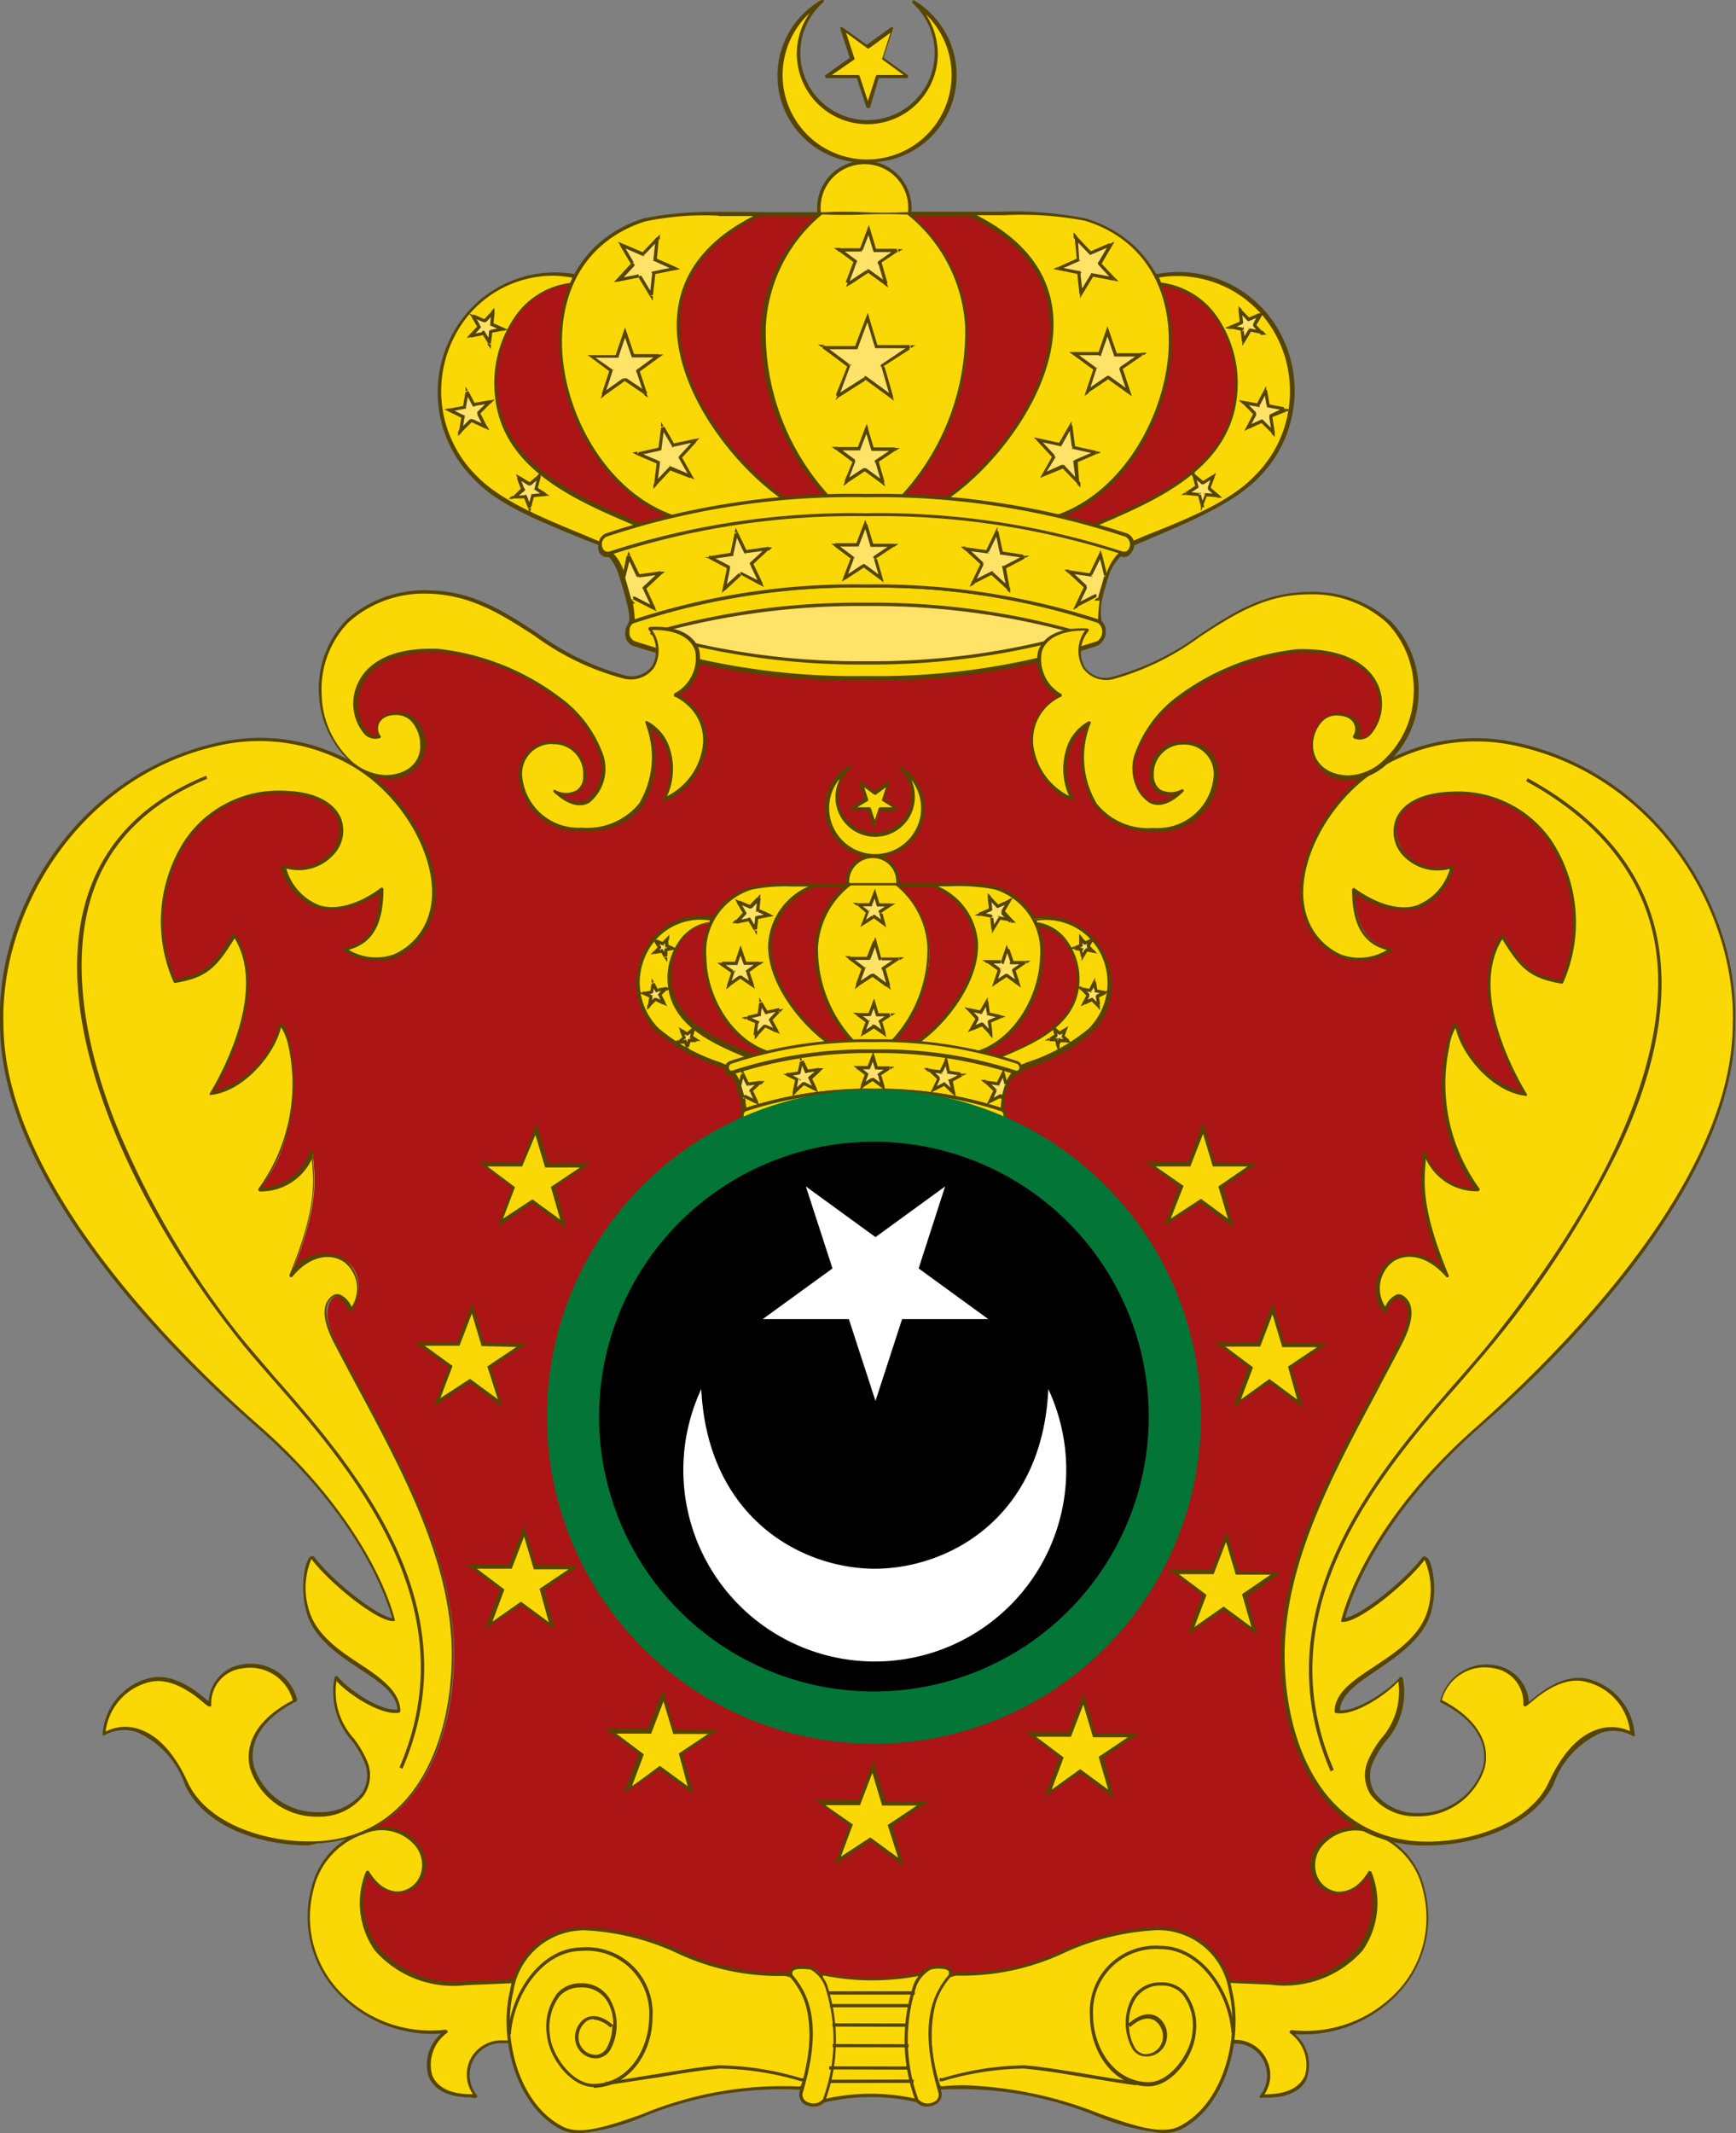 <svg xmlns="http://www.w3.org/2000/svg" xmlns:xlink="http://www.w3.org/1999/xlink" viewBox="0 0 99.74 122.54"><rect x="0" y="0" width="99.74" height="122.54" fill="#808080" stroke="none"/><defs><style>.cls-1{fill:#ab1515;}.cls-1,.cls-3,.cls-5,.cls-7{fill-rule:evenodd;}.cls-2{fill:#564500;}.cls-3,.cls-4{fill:#f9d806;}.cls-5{fill:#ffe268;}.cls-6{fill:#037536;}.cls-7{fill:#fff;}</style><symbol id="New_Symbol_1" data-name="New Symbol 1" viewBox="0 0 99.74 122.54"><g id="g1603"><g id="path10"><path class="cls-1" d="M78.69,107.49c-1.65,2.8-4.53.2-2.61-1.72a2.47,2.47,0,0,1,2.71-.52c-3.52-1.58-5-5.81-5.08-9.82-.15-6.38,3.77-12.45,6.78-18.32.85-1.65.53-2.33.06-2.61s-.82.38-1,.79c-1.44-2.42,1.29-4.6,3.5-2-1.72-4.18-1.37-5.6-1.26-7.08a3.16,3.16,0,0,0,3.08,2.15C81.58,64.27,83.45,58,83.71,59c.4,1.64,2.2,3.63,4,3.82-.86-1.39-3.32-6.12-1.34-9.11,1,1.66,1.5,2.33,3.42,2.64,2.11-5-.61-11-6.27-10.85-5.26.14-3.45,5.19,0,4.24-1.36,3.79-4.41,2.28-5.67,1.34,0,2.52,1,3.18,2.12,3.44-2.62,1.53-4.46-.34-5-2-.76-2.52,1-6.17,3.79-8.18a2.45,2.45,0,0,1-1.17.3,1.94,1.94,0,0,1-2.15-1.85c0-.81.54-1.8,1.47-1.78,1.3,0,1.25,1.05,1,1.33,1.58.6,3.21-5.16-3.37-5a13.9,13.9,0,0,0-6.81,2.69,6.8,6.8,0,0,0-2.55,3.37c-.4,1.83.82,3.82,2.71,2-1,.43-1.74-.06-1.71-.94A1.77,1.77,0,0,1,68,42.69c3,0,2.31,5-1.65,5s-4.7-3.16-3.74-6.12c-1.52.76-1.77,3-1,4.34-1.38-.14-4.09-4-.62-5.93a2.6,2.6,0,0,1-1.31-2,46.41,46.41,0,0,1-9.79,1,45.5,45.5,0,0,1-9.77-1,2.69,2.69,0,0,1-1.32,2c3.47,2,.76,5.78-.62,5.93.76-1.35.51-3.59-1-4.35,1,3,.11,6.16-3.74,6.12s-4.67-4.95-1.65-5a1.76,1.76,0,0,1,1.83,1.82c0,.88-.68,1.37-1.71.94,1.89,1.83,3.11-.15,2.71-2a6.8,6.8,0,0,0-2.55-3.37,13.9,13.9,0,0,0-6.81-2.69c-6.58-.18-4.95,5.58-3.37,5-.26-.28-.3-1.3,1-1.33.93,0,1.47,1,1.47,1.78a1.93,1.93,0,0,1-2.15,1.85,2.45,2.45,0,0,1-1.17-.3c2.82,2,4.56,5.66,3.79,8.18-.51,1.67-2.35,3.53-5,2C21,54.28,22,53.62,22,51.1c-1.26.94-4.31,2.45-5.67-1.34,3.47,1,5.28-4.1,0-4.24-5.65-.14-8.38,5.82-6.27,10.85,1.92-.31,2.4-1,3.42-2.64,2,3-.48,7.72-1.33,9.11,1.75-.19,3.54-2.18,3.94-3.81.27-1.05,2.13,5.22-1.2,9.3a3.16,3.16,0,0,0,3.08-2.15c.11,1.48.46,2.9-1.26,7.08,2.21-2.59,4.94-.41,3.5,2-.14-.4-.56-1-.95-.79s-.8,1,.05,2.61c3,5.87,6.93,11.94,6.78,18.32-.09,4-1.56,8.24-5.08,9.82a2.47,2.47,0,0,1,2.71.52c1.92,1.92-1,4.52-2.61,1.73-1.29,3.81,1.39,6.61,5.63,6.43l2.87-.12a4.09,4.09,0,0,1,4.05-3c4.23,0,6.95,2.9,11.46,2.61a1,1,0,0,1,.39.08c-.26-.64,1-.51,1.13-.44a1.33,1.33,0,0,1,.61.53v-.22a13.59,13.59,0,0,0,5.68,0v.17a1.27,1.27,0,0,1,.56-.46c.18-.07,1.4-.2,1.14.44a1.18,1.18,0,0,1,.43-.1c4.51.29,7.24-2.61,11.46-2.61a4.11,4.11,0,0,1,4.07,3l2.5.11c4.24.17,6.93-2.62,5.63-6.44Z"/></g><g id="path12"><path class="cls-1" d="M33.09,15.8A6.52,6.52,0,0,1,37,12.72c2.37-.76,7.48-.3,10.21-.45,0-.14,0,.38,0-.37a2.4,2.4,0,0,1,2.21-2.16,3.06,3.06,0,0,1,2.68,2.16,2.9,2.9,0,0,1,0,.35l3.42,0h.07c1.9.09,5.13-.06,6.67.43a6.45,6.45,0,0,1,4,3.19,1.17,1.17,0,0,1,.26,0c6.83-1,10.16,6.92,5.73,11.5C70.68,29,67.89,30,65,31.26a.62.62,0,0,1,0,.27.44.44,0,0,1-.59.31h0a3.15,3.15,0,0,0-.8,1.36c-.35,1.09-.63,2.46-.35,2.62l-.06,0a.65.65,0,0,1,.24.55A.62.62,0,0,1,63,37,40.59,40.59,0,0,1,49.7,39a40.59,40.59,0,0,1-13.32-2,.64.64,0,0,1-.36-.65.67.67,0,0,1,.25-.55l-.06,0c.27-.16-.14-1.6-.49-2.69A3,3,0,0,0,35,31.85a.43.43,0,0,1-.55-.32.7.7,0,0,1,0-.32C31.56,30,28.83,29,27.27,27.37c-4.44-4.58-1.1-12.48,5.72-11.5h.06a.25.25,0,0,1,0-.07Z"/><path class="cls-2" d="M49.7,39.09a40.68,40.68,0,0,1-13.35-2,.72.72,0,0,1-.42-.74.73.73,0,0,1,.18-.53.1.1,0,0,1,0-.08c.06,0,.2-.32-.52-2.58A3.09,3.09,0,0,0,35,32a.56.56,0,0,1-.36-.06.53.53,0,0,1-.26-.35.7.7,0,0,1,0-.29L33.59,31c-2.56-1.05-5-2-6.39-3.51a7,7,0,0,1-1.27-8.17A6.63,6.63,0,0,1,33,15.78h0v0A6.58,6.58,0,0,1,37,12.63c1.6-.51,4.43-.47,6.92-.44,1.21,0,2.35,0,3.25,0v0a1.71,1.71,0,0,0,0-.26,2.48,2.48,0,0,1,2.3-2.26,3.17,3.17,0,0,1,2.78,2.25,1.43,1.43,0,0,0,0,.24v0l3.4,0c.53,0,1.16,0,1.83,0a20.29,20.29,0,0,1,4.87.4,6.61,6.61,0,0,1,4,3.17h0l.18,0a6.62,6.62,0,0,1,7.07,3.49,7,7,0,0,1-1.27,8.17C70.91,28.91,68.5,29.9,65.94,31l-.89.37a.58.58,0,0,1,0,.23.61.61,0,0,1-.28.36.55.55,0,0,1-.38,0,2.88,2.88,0,0,0-.74,1.28c-.44,1.36-.56,2.42-.39,2.51a.1.1,0,0,1,0,.07.83.83,0,0,1,.19.55.73.73,0,0,1-.42.73A40.68,40.68,0,0,1,49.7,39.09ZM36.36,35.77a.11.11,0,0,1,0,.11.64.64,0,0,0,.08,1,40.32,40.32,0,0,0,13.29,2,40.25,40.25,0,0,0,13.28-2,.54.54,0,0,0,.3-.55.54.54,0,0,0-.2-.48.1.1,0,0,1,0-.11,6.7,6.7,0,0,1,.41-2.6,3.15,3.15,0,0,1,.83-1.4.1.1,0,0,1,.09,0,.32.32,0,0,0,.29,0,.36.36,0,0,0,.19-.24.59.59,0,0,0,0-.23.1.1,0,0,1,.06-.1l1-.39c2.54-1,4.93-2,6.33-3.47a6.83,6.83,0,0,0,1.23-7.95A6.44,6.44,0,0,0,66.55,16h0a.28.28,0,0,0-.14,0l-.1,0a.09.09,0,0,1-.1-.05,6.43,6.43,0,0,0-3.91-3.14,20.28,20.28,0,0,0-4.81-.39c-.67,0-1.31,0-1.84,0h-.06l-3.42,0a.11.11,0,0,1-.09-.08s0-.07,0-.1a1.83,1.83,0,0,1,0-.26,3,3,0,0,0-2.59-2.07,2.31,2.31,0,0,0-2.11,2.07c0,.43,0,.51-.12.51a.12.12,0,0,1-.09-.05c-.9.05-2,0-3.25,0-2.48,0-5.29-.07-6.86.42a6.46,6.46,0,0,0-3.84,3h0v0l0,0A.07.07,0,0,1,33,16h0a6.43,6.43,0,0,0-6.89,3.39,6.83,6.83,0,0,0,1.23,8c1.4,1.44,3.79,2.43,6.33,3.47l.83.34a.09.09,0,0,1,0,.11.49.49,0,0,0,0,.27.4.4,0,0,0,.17.24.36.36,0,0,0,.27,0,.08.08,0,0,1,.09,0,3,3,0,0,1,.73,1.32C36.38,34.87,36.45,35.51,36.36,35.77Z"/></g><g id="path3867"><path class="cls-3" d="M49.75,38.91a40.61,40.61,0,0,1-13.32-2,.65.65,0,0,1-.36-.65.63.63,0,0,1,.36-.61,40.61,40.61,0,0,1,13.32-2,40.57,40.57,0,0,1,13.32,2,.62.62,0,0,1,.36.61.65.65,0,0,1-.36.65A40.57,40.57,0,0,1,49.75,38.91Z"/><path class="cls-2" d="M49.75,39h0A40.68,40.68,0,0,1,36.4,37a.72.72,0,0,1-.42-.74.7.7,0,0,1,.42-.7,40.68,40.68,0,0,1,13.35-2,40.68,40.68,0,0,1,13.35,2,.69.69,0,0,1,.42.7.72.72,0,0,1-.42.74A40.68,40.68,0,0,1,49.75,39Zm0-5.25a40.56,40.56,0,0,0-13.28,2,.5.5,0,0,0-.3.52.52.52,0,0,0,.3.56,40.47,40.47,0,0,0,13.28,2,40.58,40.58,0,0,0,13.29-2,.65.65,0,0,0,0-1.08A40.58,40.58,0,0,0,49.75,33.76Z"/></g><g id="_135560784" data-name=" 135560784"><g id="_38996512" data-name=" 38996512"><ellipse class="cls-4" cx="49.71" cy="11.95" rx="2.56" ry="2.61"/><path class="cls-2" d="M49.71,14.65A2.71,2.71,0,1,1,52.37,12,2.69,2.69,0,0,1,49.71,14.65Zm0-5.22A2.52,2.52,0,1,0,52.18,12,2.5,2.5,0,0,0,49.71,9.43Z"/></g><g id="_135740768" data-name=" 135740768"><path class="cls-3" d="M32.84,16.28c-3.05.35-4.64,3.52-4.29,6.5.52,4.45,5.36,6.12,8.86,7.64l-2.7.84c-3-1.24-5.82-2.27-7.42-3.93-4.43-4.59-1.1-12.48,5.73-11.5Z"/><path class="cls-2" d="M34.71,31.35h0l-1.06-.44c-2.55-1.05-5-2-6.39-3.52A7,7,0,0,1,26,19.23,6.63,6.63,0,0,1,33,15.74a.1.1,0,0,1,.07,0,.11.11,0,0,1,0,.08l-.18.46a.08.08,0,0,1-.07.05,4.36,4.36,0,0,0-3,1.69,6.52,6.52,0,0,0-1.23,4.71c.47,4,4.6,5.78,7.92,7.19l.88.37a.1.1,0,0,1,0,.18l-2.69.84Zm-2.8-15.51a6.35,6.35,0,0,0-5.79,3.47,6.84,6.84,0,0,0,1.24,8c1.39,1.45,3.79,2.43,6.32,3.47l1,.43,2.43-.76-.66-.27c-3.36-1.43-7.54-3.2-8-7.34A6.71,6.71,0,0,1,29.72,18a4.53,4.53,0,0,1,3.05-1.75l.12-.3A8.18,8.18,0,0,0,31.91,15.84Z"/></g><g id="_38812360" data-name=" 38812360"><path class="cls-3" d="M43.72,12.27c-1.9.09-5.15-.12-6.69.36-8.12,2.57-5,15.24,2.12,17.2a43.75,43.75,0,0,1,6.33-.94C41.06,26.21,34.3,16.71,43.72,12.27Z"/><path class="cls-2" d="M39.15,29.93h0c-4.3-1.18-7-6.06-7-10.1C32,16.2,33.82,13.55,37,12.54a19.31,19.31,0,0,1,4.71-.34c.74,0,1.44,0,2,0a.1.1,0,0,1,.09.07.09.09,0,0,1-.05.11c-3,1.4-4.55,3.4-4.69,5.95-.22,4.17,3.61,8.78,6.46,10.5a.1.1,0,0,1,0,.11.1.1,0,0,1-.08.07,42.85,42.85,0,0,0-6.16.9l-.16,0Zm2.14-17.54a16.76,16.76,0,0,0-4.23.33c-3.1,1-4.83,3.57-4.77,7.1.08,4,2.67,8.75,6.87,9.92l.13,0a42,42,0,0,1,5.91-.88c-2.86-1.86-6.53-6.4-6.31-10.53.13-2.51,1.61-4.5,4.4-5.92h-2Z"/></g><g id="_135741248" data-name=" 135741248"><path class="cls-3" d="M49.7,28.77H47.79c-4-4.3-6.14-12-.55-16.53.08,0,.64-.07,2.46,0s2.38,0,2.46,0c5.59,4.57,3.5,12.23-.54,16.53Z"/><path class="cls-2" d="M49.7,28.86H47.79a.09.09,0,0,1-.07,0,14.1,14.1,0,0,1-4-10.1,9.13,9.13,0,0,1,3.42-6.57l.06,0h.11c.24,0,.9-.06,2.35,0s2.11,0,2.35,0h.11l.06,0a9.06,9.06,0,0,1,3.42,6.57,14.09,14.09,0,0,1-4,10.1.11.11,0,0,1-.07,0Zm-1.87-.19h3.75a13.9,13.9,0,0,0,3.87-9.94,8.88,8.88,0,0,0-3.32-6.41H52c-.24,0-.89-.05-2.34,0s-2.1,0-2.34,0h-.09A8.92,8.92,0,0,0,44,18.74,13.87,13.87,0,0,0,47.83,28.67Z"/></g><g id="_135693024" data-name=" 135693024"><path class="cls-3" d="M55.68,12.27c1.9.09,5.15-.12,6.69.36,8.13,2.57,5,15.24-2.12,17.2a43.33,43.33,0,0,0-6.33-.94c4.43-2.68,11.18-12.18,1.76-16.62Z"/><path class="cls-2" d="M60.25,29.93h0l-.15,0a43,43,0,0,0-6.17-.9.1.1,0,0,1-.08-.07.12.12,0,0,1,0-.11c2.85-1.72,6.68-6.33,6.46-10.5-.13-2.55-1.71-4.55-4.69-5.95a.1.1,0,0,1,0-.11.1.1,0,0,1,.09-.07c.58,0,1.27,0,2,0a19.31,19.31,0,0,1,4.71.34c3.18,1,5,3.66,4.9,7.28-.08,4-2.73,8.92-7,10.1Zm-6-1.1a42.05,42.05,0,0,1,5.9.88l.14,0c4.2-1.17,6.78-6,6.86-9.92.07-3.53-1.67-6.12-4.77-7.1a19.31,19.31,0,0,0-4.65-.33H56.11c2.79,1.42,4.28,3.41,4.41,5.92C60.73,22.43,57.07,27,54.21,28.83Z"/></g><g id="_135967688" data-name=" 135967688"><path class="cls-3" d="M66.67,16.32c3,.35,4.64,3.52,4.29,6.5-.52,4.45-5.36,6.12-8.86,7.64l2.7.84c3-1.24,5.82-2.27,7.42-3.93,4.43-4.59,1.1-12.48-5.73-11.5Z"/><path class="cls-2" d="M64.8,31.39h0l-2.69-.84a.1.1,0,0,1,0-.18L63,30c3.32-1.4,7.45-3.15,7.92-7.18a6.52,6.52,0,0,0-1.23-4.71,4.36,4.36,0,0,0-3-1.69.08.08,0,0,1-.07-.05l-.19-.46a.12.12,0,0,1,0-.08.18.18,0,0,1,.07-.05,6.65,6.65,0,0,1,7.08,3.5,7,7,0,0,1-1.27,8.16C70.86,28.91,68.45,29.9,65.9,31l-1.07.43Zm-2.43-.95,2.42.76,1-.43c2.54-1,4.94-2,6.33-3.47a6.84,6.84,0,0,0,1.24-7.95,6.45,6.45,0,0,0-6.77-3.41l.12.29A4.61,4.61,0,0,1,69.79,18a6.74,6.74,0,0,1,1.27,4.85c-.49,4.14-4.67,5.91-8,7.34Z"/></g><g id="path3737"><path class="cls-3" d="M49.71,33.66a40.15,40.15,0,0,0-13.45,2.08c.28-.16-.14-1.6-.48-2.69-.42-1.31-1-1.51-1-1.51a47.47,47.47,0,0,1,15-2.28,47.79,47.79,0,0,1,15,2.25,2.42,2.42,0,0,0-1.16,1.61c-.34,1.09-.63,2.46-.35,2.62a40.7,40.7,0,0,0-13.53-2.08Z"/><path class="cls-2" d="M63.24,35.83h0a41,41,0,0,0-13.5-2.08h0a40.72,40.72,0,0,0-13.42,2.08.09.09,0,0,1-.08-.17s.22-.26-.52-2.58c-.4-1.24-1-1.45-1-1.45a.09.09,0,0,1-.06-.09.1.1,0,0,1,.06-.09,47.49,47.49,0,0,1,15-2.28,47.75,47.75,0,0,1,15.05,2.25.11.11,0,0,1,.06.09.1.1,0,0,1-.06.09,2.38,2.38,0,0,0-1.1,1.55,4.77,4.77,0,0,0-.39,2.51.1.1,0,0,1,0,.12A.11.11,0,0,1,63.24,35.83ZM35,31.56a2.79,2.79,0,0,1,.9,1.46,8,8,0,0,1,.57,2.55,40.6,40.6,0,0,1,13.27-2h0a41.66,41.66,0,0,1,13.35,2,8,8,0,0,1,.44-2.48,2.91,2.91,0,0,1,1-1.56,47.93,47.93,0,0,0-14.79-2.18A48,48,0,0,0,35,31.56Z"/></g><g id="path3739"><path class="cls-3" d="M49.74,29.58A45.07,45.07,0,0,0,35.1,31.76a.44.44,0,0,1-.59-.31.59.59,0,0,1,.3-.71,45.11,45.11,0,0,1,14.93-2.28,45.24,45.24,0,0,1,14.95,2.28.59.59,0,0,1,.3.71.44.44,0,0,1-.59.31,45.25,45.25,0,0,0-14.66-2.18Z"/><path class="cls-2" d="M34.94,31.88a.6.6,0,0,1-.24-.05.57.57,0,0,1-.28-.36.69.69,0,0,1,.36-.82,45,45,0,0,1,15-2.28,45.74,45.74,0,0,1,15,2.28.69.69,0,0,1,.36.82.57.57,0,0,1-.28.36.58.58,0,0,1-.43,0,45.24,45.24,0,0,0-14.63-2.18,45.16,45.16,0,0,0-14.61,2.18A.63.63,0,0,1,34.94,31.88Zm14.8-3.32a44.69,44.69,0,0,0-14.9,2.27.5.5,0,0,0-.24.59.41.41,0,0,0,.18.24.36.36,0,0,0,.29,0,45.27,45.27,0,0,1,14.67-2.18h0a45.31,45.31,0,0,1,14.69,2.18.36.36,0,0,0,.29,0,.41.41,0,0,0,.18-.24.5.5,0,0,0-.24-.59A45.38,45.38,0,0,0,49.74,28.56Z"/></g><g id="path3869"><path class="cls-5" d="M49.74,38.08a42.6,42.6,0,0,1-12.29-1.7,42.68,42.68,0,0,1,12.29-1.67,42.83,42.83,0,0,1,12.31,1.67A42.74,42.74,0,0,1,49.74,38.08Z"/><path class="cls-2" d="M49.74,38.17h0a42.85,42.85,0,0,1-12.32-1.7.1.1,0,0,1,0-.18,42.74,42.74,0,0,1,12.32-1.67,42.83,42.83,0,0,1,12.34,1.67.1.1,0,0,1,0,.18A42.94,42.94,0,0,1,49.74,38.17Zm-12-1.79a42.6,42.6,0,0,0,12,1.6,42.7,42.7,0,0,0,12-1.6,43.41,43.41,0,0,0-12-1.57A43.36,43.36,0,0,0,37.77,36.38Z"/></g><g id="_137123232" data-name=" 137123232"><path class="cls-3" d="M52.63.28a4,4,0,0,1,0,5.59,4,4,0,0,1-6.75-2.79A4,4,0,0,1,47,.28l.21-.19a4.95,4.95,0,1,0,5.24.06Z"/><path class="cls-2" d="M49.82,9.34A5,5,0,0,1,47.19,0a.1.1,0,0,1,.12,0,.09.09,0,0,1,0,.12,1.8,1.8,0,0,0-.2.19,3.86,3.86,0,1,0,5.46,0,.86.86,0,0,0-.14-.13.11.11,0,0,1,0-.13.09.09,0,0,1,.13,0,5,5,0,0,1-2.72,9.27ZM46.52.75a4.85,4.85,0,0,0,3.3,8.41A4.85,4.85,0,0,0,53.19.82a4.14,4.14,0,0,1,.69,2.26A4.05,4.05,0,1,1,46.52.75Z"/></g><g id="_137615856" data-name=" 137615856"><polygon class="cls-3" points="49.86 2.69 51.31 1.64 50.76 3.34 52.21 4.4 50.41 4.4 49.86 6.11 49.3 4.4 47.51 4.4 48.96 3.35 48.4 1.64 49.86 2.69"/><path class="cls-2" d="M49.86,6.2a.09.09,0,0,1-.09-.06l-.54-1.65H47.51a.09.09,0,0,1-.09-.06.11.11,0,0,1,0-.11l1.4-1-.53-1.64a.09.09,0,0,1,0-.11.11.11,0,0,1,.11,0l1.4,1,1.39-1a.11.11,0,0,1,.11,0,.1.1,0,0,1,0,.11l-.53,1.64,1.39,1a.12.12,0,0,1,0,.11.1.1,0,0,1-.09.06H50.48L50,6.14A.1.1,0,0,1,49.86,6.2ZM47.79,4.31H49.3a.09.09,0,0,1,.09.06l.47,1.43.46-1.43a.1.1,0,0,1,.09-.06h1.51L50.7,3.42a.08.08,0,0,1,0-.1l.46-1.44-1.22.89a.11.11,0,0,1-.11,0l-1.22-.89.47,1.44a.09.09,0,0,1,0,.1Z"/></g><g id="g27"><g id="_137790160" data-name=" 137790160"><polygon class="cls-5" points="50.27 32.05 50.62 33.22 49.61 32.48 48.56 33.18 48.99 32.02 48 31.28 49.27 31.3 49.71 30.14 50.06 31.31 51.33 31.34 50.27 32.05"/></g><g id="_1377901601" data-name=" 1377901601"><path class="cls-2" d="M49.35,31.33l-.09.06-1.26,0v-.19l1.27,0Zm0,0,0,.06h-.07Zm.45-1.22v.06l-.45,1.16-.17-.07.44-1.16Zm-.18,0,.1-.25.08.26Zm.44,1.3L50,31.34l-.35-1.18.18-.05.35,1.17Zm0,0H50l0-.06Zm1.32,0h-.05l-1.27,0v-.18l1.27,0Zm-.05-.17h.29l-.24.17Zm-1.15.82,0-.1,1.05-.71.11.16-1.05.7Zm0,0V32l0,0Zm.38,1.23,0,0-.35-1.18.18,0,.34,1.17Zm.14-.11.08.27-.22-.16Zm-1.14-.78h.11l1,.74-.11.15-1-.74Zm0,0,.06,0,.05,0Zm-1.09.74,0,0,1.06-.7.11.15-1.06.7Zm.14.11-.24.16.1-.27ZM49.05,32l0,.11-.44,1.16-.17-.07L48.9,32Zm0,0,.05,0,0,.07Zm-1-.77,0,0,1,.75-.11.15-1-.75Zm-.06.17-.23-.17H48Z"/></g></g><g id="g31"><g id="polygon33"><polygon class="cls-5" points="43.17 32.42 43.69 33.53 42.59 32.96 41.65 33.82 41.9 32.6 40.8 32.03 42.05 31.84 42.31 30.63 42.84 31.73 44.09 31.56 43.17 32.42"/></g><g id="_1" data-name="1"><path class="cls-2" d="M42.14,31.86l-.07.08-1.26.18,0-.18L42,31.75Zm0,0v.07h-.06Zm.25-1.27v.06l-.26,1.21-.18,0,.25-1.21Zm-.18,0,.06-.27.12.25Zm.64,1.21-.1-.05-.53-1.1.17-.08.53,1.1Zm0,0h-.07l0-.06Zm1.31-.2,0,0-1.26.17,0-.18,1.25-.18Zm-.08-.16.29,0-.21.2Zm-1,1,0-.11.93-.86.13.13-.93.87Zm0,0,0-.06.05,0Zm.57,1.15,0,0-.53-1.11.17-.08.53,1.11Zm.13-.12.11.25-.24-.13Zm-1.26-.6h.11l1.1.56-.08.17L42.54,33Zm0,0,0,0,.06,0Zm-1,.91,0,0,.93-.86.13.14-.93.86Zm.16.09-.21.19.05-.28Zm.22-1.37.05.1-.24,1.22-.19,0,.25-1.21Zm0,0,.06,0v.06Zm-1.16-.58h.06l1.1.57-.09.17-1.1-.58Zm0,.17L40.5,32l.28,0Z"/></g></g><g id="g36"><g id="polygon38"><polygon class="cls-5" points="56.41 32.34 55.89 33.45 56.99 32.88 57.92 33.74 57.68 32.53 58.78 31.95 57.53 31.77 57.27 30.55 56.74 31.65 55.48 31.48 56.41 32.34"/></g><g id="path40"><path class="cls-2" d="M57.43,31.78l.11-.11,1.25.19,0,.18-1.26-.18Zm.08.08h-.06l0-.07Zm-.32-1.35.17,0,.26,1.22-.19,0-.25-1.21Zm0,0,.12-.25,0,.27Zm-.46,1.23-.07-.13.53-1.1.17.08-.54,1.1Zm.09,0,0,.06h-.06Zm-1.4-.14.08-.16,1.25.17,0,.18-1.26-.17Zm0,0-.21-.2.29,0Zm1.07.83-.14,0-.93-.86.13-.14.92.86Zm0-.11.05,0,0,.06Zm-.54,1.26-.13-.12.53-1.11.16.08L56,33.49Zm0,0-.25.13.12-.25Zm1.12-.72L57,33l-1.1.56-.09-.16L57,32.8Zm-.1,0,.06,0,0,0Zm1.07.93-.16.08L56.93,33l.12-.14.94.86Zm0,0,0,.28-.21-.2Zm-.38-1.29.13.07L58,33.73l-.19,0-.24-1.22Zm0,.1v-.06l.06,0Zm1.2-.68,0,.17-1.1.58-.08-.17,1.1-.57Zm0,0,.29,0-.26.13Z"/></g></g><g id="g42"><g id="path44"><path class="cls-5" d="M35.82,33.2,36.13,32l.54,1.1,1.25-.17-.92.86.52,1.11-1.1-.57-.23.21Z"/></g><g id="path46"><path class="cls-2" d="M36.22,31.92V32l-.31,1.24-.18,0L36,31.94Zm-.18,0,.07-.25.11.23Zm.64,1.21-.1,0L36.05,32l.17-.08.53,1.1Zm0,0h-.07l0-.06ZM38,33l-.05,0-1.26.17,0-.18,1.26-.18Zm-.08-.16.29,0L38,33Zm-1,1,0-.11.93-.86L38,33l-.93.87Zm0,0,0-.06,0,0Zm.57,1.15,0,0-.53-1.11.17-.08.52,1.11Zm.12-.12.12.25-.24-.13Zm-1.25-.6h.11l1.1.56-.08.17-1.11-.57Zm0,0,0,0,.06,0Zm-.25.31.18-.05-.15,0h.22l.13.14h-.23Zm.15,0-.11.1,0-.14Zm-.52-1.39h.18l.37,1.3-.18.05-.37-1.3Zm0,0v0Z"/></g></g><g id="g48"><g id="path50"><path class="cls-5" d="M63.53,33.12l-.31-1.24L62.68,33l-1.25-.18.92.87-.52,1.1,1.1-.56.23.21Z"/></g><g id="path52"><path class="cls-2" d="M63.13,31.83l.18,0,.31,1.24-.18,0-.31-1.24Zm0,0,.11-.23.07.25Zm-.46,1.24-.07-.13.53-1.11.17.09L62.77,33Zm.1,0,0,.06h-.07Zm-1.41-.15.08-.16,1.26.18,0,.18-1.25-.18Zm0,0-.21-.2.29,0Zm1.08.84-.15,0-.93-.87.13-.14.93.87Zm0-.11,0,0,0,.06Zm-.55,1.26-.12-.13.52-1.1.17.08-.53,1.1Zm0,0-.24.12.12-.25ZM63,34.14l0,.15-1.11.57-.08-.17,1.1-.56Zm-.11,0,.06,0,0,0Zm.36.31-.15.05h-.23l.13-.14h.22l-.15,0Zm0,0,0,.15-.11-.1Zm.37-1.35v0l-.37,1.3-.18,0,.37-1.3Zm0,0v0Z"/></g></g><g id="g54"><g id="polygon56"><polygon class="cls-5" points="50.69 21.04 51.19 22.78 49.71 21.69 48.14 22.73 48.79 21 47.31 19.9 49.19 19.93 49.85 18.21 50.37 19.95 52.24 19.99 50.69 21.04"/></g><g id="path58"><path class="cls-2" d="M49.28,20l-.09.06-1.88,0v-.18l1.87,0Zm0,0,0,.06h-.07Zm.66-1.77v0L49.28,20l-.17-.07.65-1.71Zm-.18,0,.1-.26.08.27ZM50.37,20,50.28,20l-.52-1.74.18,0,.52,1.73Zm0,0H50.3l0-.06Zm1.93,0-.06,0L50.37,20v-.18l1.88,0Zm0-.17h.29l-.24.16ZM50.6,21.06l0-.1,1.56-1.05.11.16-1.56,1Zm0,0,0-.06.05,0Zm.54,1.79,0-.05-.5-1.74.18,0,.5,1.74Zm.14-.1.08.27-.22-.17Zm-1.62-1.14h.1l1.49,1.09-.11.15-1.49-1.09Zm0,0,.05,0,0,0Zm-1.61,1.08,0,0,1.57-1,.1.16-1.57,1Zm.14.11L48,23l.1-.27Zm.65-1.87,0,.11-.64,1.72-.18-.07L48.7,21Zm0,0,.06,0,0,.07Zm-1.52-1.12,0,0,1.47,1.1-.11.15L47.26,20Zm-.06.16L47,19.8h.29Z"/></g></g><g id="g60"><g id="polygon62"><polygon class="cls-5" points="50.35 26.53 50.69 27.71 49.69 26.97 48.63 27.67 49.07 26.51 48.08 25.76 49.34 25.78 49.79 24.62 50.14 25.8 51.41 25.82 50.35 26.53"/></g><g id="path64"><path class="cls-2" d="M49.43,25.81l-.09.06H48.08v-.19l1.27,0Zm0,0,0,.07h-.07Zm.45-1.21v.06l-.45,1.15-.17-.06.44-1.16Zm-.18,0,.1-.26.08.27Zm.44,1.3-.09-.07-.35-1.17.18,0,.35,1.17Zm0,0h-.07l0-.07Zm1.32,0-.06,0-1.26,0V25.7l1.27,0Zm-.05-.17h.29l-.24.16Zm-1.15.83,0-.11,1.05-.7.11.15-1.06.71Zm0,0,0-.07.06,0Zm.38,1.22,0-.05-.34-1.17.18-.06.34,1.18Zm.14-.1.08.26-.22-.16Zm-1.14-.79h.11l1,.73-.11.15-1-.73Zm0,0,.06,0,0,0Zm-1.09.75,0-.05,1.06-.7.1.16-1.05.7Zm.14.11-.24.16.1-.27Zm.44-1.32,0,.11-.44,1.16-.17-.06L49,26.48Zm0,0,0,.05,0,.06Zm-1.05-.76.05,0,1,.74-.12.15-1-.74Zm-.06.17-.23-.17h.29Z"/></g></g><g id="g66"><g id="polygon68"><polygon class="cls-5" points="50.43 15.11 50.77 16.29 49.77 15.55 48.71 16.25 49.15 15.09 48.16 14.34 49.42 14.36 49.87 13.2 50.22 14.38 51.48 14.4 50.43 15.11"/></g><g id="path70"><path class="cls-2" d="M49.51,14.39l-.09.06H48.15v-.19l1.26,0Zm0,0,0,.07h-.07ZM50,13.18v.06l-.44,1.15-.17-.06.44-1.16Zm-.18,0,.1-.26.08.27Zm.43,1.3-.08-.07-.35-1.17.18-.05.35,1.17Zm0,0h-.06l0-.07Zm1.33,0-.06,0-1.27,0v-.19l1.27,0Zm0-.17h.29l-.24.16Zm-1.15.83,0-.11,1-.7.11.15-1.06.71Zm0,0,0-.07.06,0Zm.38,1.22,0-.05-.34-1.17.18-.06.34,1.18Zm.14-.1.08.26-.22-.16Zm-1.14-.79h.11l1,.73-.11.15-1-.73Zm0,0,.05,0,.06,0Zm-1.1.75,0,0,1.06-.7.1.16-1.06.7Zm.14.11-.24.16.1-.27ZM49.2,15l0,.11-.43,1.16-.18-.06.44-1.16Zm0,0,.06.05,0,.06Zm-1-.76.05,0,1,.74-.11.15-1-.74Zm-.06.17-.23-.17h.29Z"/></g></g><g id="g72"><g id="polygon74"><polygon class="cls-5" points="37.55 15.71 37.41 16.93 36.77 15.86 35.53 16.1 36.37 15.2 35.74 14.13 36.91 14.63 37.76 13.73 37.63 14.95 38.79 15.46 37.55 15.71"/></g><g id="path76"><path class="cls-2" d="M37,14.69l-.1,0-1.17-.51.08-.17,1.16.5Zm0,0,0,.05-.06,0Zm.88-.95,0,0-.86.9-.13-.12.85-.9Zm-.16-.07.19-.2,0,.27ZM37.6,15l-.06-.09.13-1.22.18,0L37.73,15Zm0,0-.07,0v-.07Zm1.21.52h-.06L37.6,15l.07-.17,1.16.51Zm0-.18.27.12-.29.06Zm-1.37.33.07-.08,1.24-.25,0,.18-1.24.25Zm0,0v-.07h.07ZM37.33,17v-.06l.14-1.21.18,0-.13,1.21Zm.18,0,0,.28L37.33,17Zm-.76-1.16.1,0,.64,1.07-.16.09-.64-1.06Zm0,0h.07l0,.05ZM35.46,16l0,0,1.24-.24,0,.18-1.25.25Zm.08.16-.28.05.2-.21Zm.91-1v.11l-.85.91L35.46,16l.84-.91Zm0,0,0,.06-.05,0ZM35.78,14l0,0,.63,1.07-.16.09-.63-1.06Zm-.12.14-.15-.25.27.11Z"/></g></g><g id="g78"><g id="polygon80"><polygon class="cls-5" points="39.03 26.28 39.63 27.34 38.49 26.86 37.62 27.79 37.77 26.56 36.63 26.06 37.87 25.79 38.03 24.55 38.65 25.61 39.89 25.35 39.03 26.28"/></g><g id="path82"><path class="cls-2" d="M38,25.8l-.07.08-1.23.27,0-.18,1.24-.28Zm0,0v.06l-.07,0Zm.16-1.29v.06L38,25.8l-.18,0,.16-1.23Zm-.18,0,0-.27.14.24Zm.73,1.17-.1-.05L38,24.6l.17-.09.61,1.06Zm0,0H38.6l0-.06Zm1.28-.3,0,0-1.24.27,0-.19,1.24-.26Zm-.08-.15.28-.07-.2.22ZM39,26.32v-.1l.86-.94.13.13-.85.93Zm0,0,0-.05.05-.05Zm.64,1.11,0,0L39,26.32l.16-.09.6,1.07Zm.12-.13.14.24-.26-.11Zm-1.29-.5.1,0,1.15.49-.08.17L38.45,27Zm0,0,0-.05.06,0Zm-.89,1,0-.06.87-.92.14.12-.87.93Zm.16.07-.2.21,0-.28Zm.12-1.38.06.1-.16,1.23-.18,0,.15-1.24Zm0,0,.06,0v.07Zm-1.2-.5h.06l1.14.49-.07.17-1.14-.49Zm0,.18L36.34,26l.27-.06Z"/></g></g><g id="g84"><g id="polygon86"><polygon class="cls-5" points="36.65 21.27 37.09 22.61 35.91 21.81 34.73 22.66 35.18 21.3 34 20.49 35.46 20.46 35.92 19.1 36.37 20.44 37.83 20.42 36.65 21.27"/></g><g id="path88"><path class="cls-2" d="M35.55,20.49l-.09.06-1.46,0V20.4l1.46,0Zm0,0,0,.06h-.07ZM36,19.07v.06l-.46,1.36-.18-.06.46-1.36Zm-.18,0,.09-.26.09.26Zm.55,1.46-.09-.06-.46-1.34.18-.06.45,1.34Zm0,0h-.07l0-.06Zm1.51,0-.06,0-1.45,0v-.19l1.46,0Zm-.06-.17h.29l-.23.17Zm-1.27,1,0-.1,1.18-.86.11.15-1.18.86Zm0,0,0-.06.06,0ZM37,22.69l0-.05-.45-1.34.18-.06.44,1.34Zm.14-.11.09.26L37,22.69Zm-1.32-.85H36l1.19.8-.11.16-1.18-.8Zm0,0,0,0,.05,0Zm-1.22.9,0-.05,1.19-.85.11.15-1.19.85Zm.14.1-.23.17.09-.27Zm.45-1.5,0,.1-.45,1.36-.17-.06.45-1.36Zm0,0,.06,0,0,.06ZM34,20.4h0l1.18.82-.11.15L34,20.57Zm0,.17-.24-.17H34Z"/></g></g><g id="g90"><g id="polygon92"><polygon class="cls-5" points="28.18 19.04 28.1 19.72 27.74 19.13 27.05 19.26 27.52 18.76 27.17 18.16 27.82 18.44 28.29 17.94 28.22 18.62 28.87 18.91 28.18 19.04"/></g><g id="path94"><path class="cls-2" d="M27.89,18.51l-.11,0-.65-.28.08-.17.64.28Zm0,0-.05,0-.06,0Zm.5-.56,0,.06-.47.5-.14-.13.47-.5Zm-.17-.07.19-.2,0,.27Zm0,.83-.06-.1.07-.68.19,0-.07.68Zm0,0-.07,0v-.07Zm.7.29h-.06l-.64-.28.07-.18.65.29Zm0-.18.26.12-.28.06Zm-.83.21.08-.08.69-.14,0,.19-.7.13Zm0,0V19l.07,0Zm-.06.74v-.06l.07-.68.19,0-.08.68Zm.17,0,0,.27L28,19.77ZM27.73,19l.09,0,.36.59-.16.1-.36-.59Zm0,0h.06l0,0ZM27,19.2l.05,0,.7-.13,0,.18-.69.14Zm.09.16-.28.05L27,19.2Zm.53-.65v.11l-.47.51L27,19.2l.47-.5Zm0,0,0,.06-.05.05Zm-.39-.63,0,0,.35.59-.16.1-.35-.6Zm-.12.13L26.94,18l.27.11Z"/></g></g><g id="g96"><g id="polygon98"><polygon class="cls-5" points="30.77 28.04 31.34 28.41 30.65 28.47 30.47 29.15 30.22 28.5 29.53 28.56 30.07 28.1 29.83 27.45 30.41 27.81 30.95 27.36 30.77 28.04"/></g><g id="path100"><path class="cls-2" d="M30.16,28.07l0,.1-.54.46-.12-.14L30,28Zm0,0,0,.06-.05,0Zm-.28-.7,0,.05.24.65-.18.06-.24-.65Zm-.14.11-.1-.25.24.14Zm.73.4h-.11l-.58-.36.1-.16.58.36Zm0,0-.06.05-.05,0Zm.57-.5,0,.05-.54.45-.12-.14.53-.45Zm-.16-.09.23-.19-.07.28Zm-.16.83,0-.1.18-.68.18,0-.18.68Zm0,0-.06,0,0-.06Zm.63.38h-.06l-.57-.37.1-.16.57.37Zm0-.17.23.15-.27,0Zm-.83.11.08-.06.69-.07,0,.19-.69.06Zm0,0,0-.06h.06Zm-.18.74v-.05l.18-.69.18,0-.18.68Zm.18,0-.08.28-.1-.27Zm-.35-.76.1.06.24.65-.17.06-.25-.64Zm0,0h.07l0,.06Zm-.74.08.06,0,.68-.06,0,.19-.69,0Zm.07.16-.29,0,.22-.18Z"/></g></g><g id="g102"><g id="polygon104"><polygon class="cls-5" points="27.5 23.78 27.91 24.56 27.1 24.18 26.45 24.82 26.6 23.94 25.8 23.56 26.69 23.39 26.84 22.52 27.25 23.29 28.14 23.13 27.5 23.78"/></g><g id="path106"><path class="cls-2" d="M26.78,23.41l-.07.07-.9.17,0-.18.89-.17Zm0,0v.06h-.06Zm.14-.94v.06l-.15.88-.18,0,.15-.88Zm-.17,0,0-.27.13.24Zm.52.88-.1,0-.41-.78.16-.09.41.78Zm0,0-.07,0,0-.06Zm.94-.18-.05,0-.89.15,0-.18.9-.16ZM28.13,23l.29-.05-.21.21Zm-.71.78,0-.11.64-.64.13.13-.64.64Zm0,0,0-.06.05-.05Zm.45.82-.05,0-.4-.78.17-.09.4.78Zm.12-.13.13.25-.25-.12Zm-.95-.4h.1l.81.37-.08.17-.81-.38Zm0,0,0,0,.06,0Zm-.68.7,0-.06.65-.64.13.14-.65.64Zm.16.08-.2.2,0-.28Zm.12-1,.05.1-.14.87-.19,0,.15-.88Zm0,0,.06,0V24Zm-.86-.39h.06l.8.39-.08.17-.8-.39Zm0,.17-.26-.12.28-.05Z"/></g></g><g id="g108"><g id="polygon110"><polygon class="cls-5" points="62 15.63 62.13 16.85 62.78 15.79 64.02 16.03 63.17 15.12 63.81 14.05 62.64 14.55 61.79 13.65 61.91 14.87 60.76 15.38 62 15.63"/></g><g id="path112"><path class="cls-2" d="M62.58,14.62l0-.15,1.16-.5.07.17-1.16.5Zm.1,0-.06,0,0,0Zm-1-1,.16-.07.85.9-.13.13-.86-.9Zm0,0,0-.27.19.2ZM62,15l-.13-.08-.12-1.22.18,0L62,14.86Zm.06-.1v.07L62,15Zm-1.27.61,0-.17,1.16-.52L62,15l-1.16.51Zm0,0-.29-.06.27-.11Zm1.35.15-.11.1-1.24-.25,0-.18,1.25.25ZM62,15.54h.06v.07Zm.19,1.36-.17,0-.13-1.22.18,0,.14,1.22Zm0,0-.14.23,0-.27Zm.58-1.21.07.14-.65,1.07-.16-.1.65-1.06Zm-.09.05,0-.06h.06Zm1.39.22-.09.16-1.24-.24,0-.19,1.25.24Zm0,0,.2.21L64,16.12Zm-1-.89h.15l.85.9-.14.13-.84-.91Zm0,.11,0,0,0-.06ZM63.77,14l.12.13-.63,1.07-.17-.1L63.73,14Zm0,0,.26-.12-.14.25Z"/></g></g><g id="g114"><g id="polygon116"><polygon class="cls-5" points="60.52 26.2 59.92 27.27 61.06 26.78 61.93 27.71 61.77 26.48 62.91 25.98 61.67 25.71 61.51 24.48 60.9 25.54 59.66 25.27 60.52 26.2"/></g><g id="path118"><path class="cls-2" d="M61.58,25.72l.12-.1,1.23.27,0,.18-1.23-.27Zm.08.08-.07,0v-.06Zm-.23-1.37.18,0,.16,1.23-.19,0-.16-1.23Zm0,0,.14-.24,0,.27Zm-.55,1.2-.06-.14.61-1.06.16.09L61,25.58Zm.1-.05,0,.06h-.07Zm-1.39-.25.09-.15,1.24.27,0,.18-1.24-.27Zm0,0-.2-.21.29.06Zm1,.92h-.15l-.86-.93.14-.12.86.93Zm0-.11,0,.05,0,.06ZM60,27.35l-.11-.13.6-1.07.16.1L60,27.31Zm0,0-.25.11.14-.24Zm1.18-.63,0,.15L60,27.35l-.07-.17L61,26.7Zm-.11,0,.06,0,.05,0Zm1,1-.16.07L61,26.85l.14-.13.87.93Zm0,0,0,.28-.2-.21Zm-.28-1.31.13.08L62,27.7l-.19,0-.15-1.23Zm-.06.1v-.07l.07,0Zm1.25-.6,0,.18-1.14.49-.07-.17,1.14-.49Zm0,0,.28.07-.26.11Z"/></g></g><g id="g120"><g id="polygon122"><polygon class="cls-5" points="62.9 21.2 62.45 22.53 63.63 21.73 64.82 22.58 64.37 21.23 65.55 20.41 64.09 20.38 63.63 19.03 63.17 20.36 61.72 20.34 62.9 21.2"/></g><g id="path124"><path class="cls-2" d="M64,20.41l.09-.12,1.46,0v.19l-1.45,0L64,20.41Zm.09.06H64l0-.06ZM63.54,19h.18l.46,1.35-.18.06-.46-1.35Zm0,0,.09-.26.09.26Zm-.37,1.45-.09-.12L63.54,19l.18.06-.46,1.33Zm.09-.06,0,.06h-.07Zm-1.6,0,.06-.17,1.46,0v.18l-1.46,0-.05,0Zm0,0-.24-.17h.3Zm1.32.81-.14.05-1.18-.86.11-.15,1.18.86Zm0-.1.06,0,0,.06Zm-.45,1.49-.14-.11.45-1.33.17,0-.44,1.34Zm0,0-.22.15.08-.26Zm1.19-1v.16l-1.19.8-.1-.15,1.18-.81Zm-.11,0,.06,0,0,0Zm1.33.9-.14.11-1.19-.85.11-.16,1.19.86Zm0,0,.09.27-.23-.16Zm-.59-1.4.14.05.45,1.35-.18.06-.45-1.35Zm0,.11,0-.07.06,0Zm1.27-.94,0,.17-1.18.81-.1-.15,1.17-.81Zm0,0h.28l-.23.16Z"/></g></g><g id="g126"><g id="polygon128"><polygon class="cls-5" points="71.37 18.97 71.45 19.64 71.81 19.05 72.5 19.19 72.03 18.68 72.38 18.09 71.73 18.37 71.25 17.86 71.33 18.54 70.68 18.83 71.37 18.97"/></g><g id="path130"><path class="cls-2" d="M71.66,18.43l0-.15.65-.28.08.17-.65.28Zm.11,0-.06,0,0-.05Zm-.61-.58.16-.07.48.5-.14.13-.47-.5Zm0,0,0-.27.19.2Zm.2.76-.13-.08-.07-.68h.19l.07.67Zm.06-.1v.07l-.07,0Zm-.76.39,0-.18.65-.28.07.17-.64.28Zm0,0-.29-.06.27-.12Zm.8,0-.11.1-.69-.14,0-.18.69.13Zm-.07-.09.07,0V19Zm.14.82-.18,0L71.28,19l.18,0,.08.67Zm0,0-.15.24,0-.28Zm.29-.73.06.14-.35.59-.16-.1.35-.59Zm-.1,0,0-.05h.06Zm.85.12-.09.16-.69-.14,0-.18.7.13Zm0,0,.19.21-.28,0ZM72,18.63h.14l.48.5-.14.13L72,18.74Zm0,.11,0,0,0-.06Zm.38-.74.12.13-.35.6-.16-.1L72.3,18Zm0,0,.26-.11-.14.24Z"/></g></g><g id="g132"><g id="polygon134"><polygon class="cls-5" points="68.78 27.96 68.21 28.33 68.9 28.39 69.08 29.07 69.33 28.43 70.02 28.48 69.48 28.02 69.72 27.37 69.14 27.74 68.6 27.28 68.78 27.96"/></g><g id="path136"><path class="cls-2" d="M69.39,28l.15,0,.54.46-.13.14-.53-.46Zm0,.1,0,0,0-.06Zm.25-.79.14.11-.24.64L69.39,28l.24-.65Zm0,0,.23-.15-.09.26Zm-.59.51v-.15l.58-.36.1.15-.58.36Zm.11,0-.06,0,0,0Zm-.68-.5.15-.1.54.45-.12.15-.54-.46Zm0,0L68.44,27l.22.19Zm.32.73L68.69,28l-.18-.68.18,0,.18.68Zm0-.1,0,.07-.06,0Zm-.67.48,0-.17.57-.37.1.16-.57.37Zm0,0-.27,0,.23-.15Zm.79-.05-.1.11-.69-.06,0-.18.68.06Zm-.09-.07H69l0,.07Zm.27.8H69l-.18-.69.18,0,.18.68v.05Zm0,0-.1.27L69,29.1Zm.16-.77.08.13-.24.64L69,29l.25-.65Zm-.09.06,0-.06h.07Zm.84,0-.07.16-.69-.05v-.19l.69.06Zm0,0,.21.19-.28,0Z"/></g></g><g id="g138"><g id="polygon140"><polygon class="cls-5" points="72.04 23.7 71.64 24.48 72.45 24.1 73.09 24.74 72.95 23.86 73.75 23.48 72.86 23.32 72.71 22.44 72.3 23.21 71.4 23.06 72.04 23.7"/></g><g id="path142"><path class="cls-2" d="M72.77,23.33l.1-.11.9.17,0,.18-.89-.16Zm.07.08-.06,0v-.06Zm-.22-1,.18,0,.15.88-.18,0-.15-.88Zm0,0,.13-.24,0,.27Zm-.34.92-.07-.14.41-.78.17.09-.41.78Zm.1,0,0,.06h-.07Zm-1-.14.08-.16.89.16,0,.19-.89-.16Zm0,0-.21-.21.29.05Zm.79.62-.15,0-.64-.65.13-.13.64.64Zm0-.11,0,.05,0,.06Zm-.43.93-.12-.12.4-.78.17.08-.41.78Zm0,0-.25.12.13-.24Zm.83-.52,0,.15-.81.37-.08-.17.81-.37Zm-.1,0,.06,0,0,.05Zm.77.71-.15.08-.65-.64.13-.13.65.64Zm0,0,0,.28-.2-.2Zm-.27-.95.13.07.14.88-.18,0-.14-.88Zm0,.1v-.07l.06,0Zm.91-.49,0,.17L73,24l-.08-.17.8-.38Zm0,0,.28.05-.26.12Z"/></g></g></g><g id="path144"><path class="cls-1" d="M41,52.76a3.65,3.65,0,0,1,2.15-1.7c1.32-.41,4.14-.16,5.64-.25,0-.07,0,.22,0-.2A1.32,1.32,0,0,1,50,49.42a1.68,1.68,0,0,1,1.48,1.19,1,1,0,0,1,0,.19l1.89,0h0a19.55,19.55,0,0,1,3.68.23,3.62,3.62,0,0,1,2.2,1.77.22.22,0,0,1,.14,0,3.72,3.72,0,0,1,3.16,6.35,12.57,12.57,0,0,1-4,2.15.26.26,0,0,1,0,.15.24.24,0,0,1-.32.17h0a1.73,1.73,0,0,0-.44.75c-.19.6-.35,1.36-.19,1.45h0a.36.36,0,0,1,.14.3.34.34,0,0,1-.2.36,22.26,22.26,0,0,1-7.36,1.1,22.3,22.3,0,0,1-7.36-1.1.37.37,0,0,1-.2-.36.36.36,0,0,1,.14-.3h0c.15-.09-.08-.89-.27-1.49a1.68,1.68,0,0,0-.39-.7.25.25,0,0,1-.31-.18.28.28,0,0,1,0-.18,12.25,12.25,0,0,1-4-2.12,3.72,3.72,0,0,1,3.16-6.35h0l0,0Z"/><path class="cls-2" d="M50.16,65.68a22.6,22.6,0,0,1-7.39-1.11.43.43,0,0,1-.26-.45.52.52,0,0,1,.1-.31.1.1,0,0,1,0-.06s.06-.23-.31-1.38a1.92,1.92,0,0,0-.33-.63.38.38,0,0,1-.21,0,.41.41,0,0,1-.16-.22.59.59,0,0,1,0-.14l-.39-.16a10.72,10.72,0,0,1-3.54-2A3.91,3.91,0,0,1,37,54.67a3.7,3.7,0,0,1,3.92-2A3.73,3.73,0,0,1,43.11,51a14.81,14.81,0,0,1,3.83-.24c.66,0,1.28,0,1.76,0,0,0,0-.06,0-.11A1.41,1.41,0,0,1,50,49.32a1.78,1.78,0,0,1,1.57,1.28.75.75,0,0,0,0,.11l1.84,0c.29,0,.64,0,1,0a11.13,11.13,0,0,1,2.7.22,3.75,3.75,0,0,1,2.22,1.75h.08a3.7,3.7,0,0,1,3.95,2,3.93,3.93,0,0,1-.71,4.56,10.67,10.67,0,0,1-3.55,2l-.46.19a.36.36,0,0,1,0,.11.35.35,0,0,1-.17.22.29.29,0,0,1-.22,0,1.64,1.64,0,0,0-.38.68,2.92,2.92,0,0,0-.23,1.34s0,0,0,.06a.47.47,0,0,1,.1.32.43.43,0,0,1-.26.44A22.6,22.6,0,0,1,50.16,65.68ZM42.83,63.8a.08.08,0,0,1,0,.09.26.26,0,0,0-.1.23c0,.11,0,.24.13.27a22.28,22.28,0,0,0,7.33,1.1,22,22,0,0,0,7.33-1.1c.1,0,.14-.16.14-.26a.3.3,0,0,0-.1-.24.08.08,0,0,1,0-.09,3.59,3.59,0,0,1,.23-1.45,1.85,1.85,0,0,1,.47-.79.1.1,0,0,1,.09,0,.15.15,0,0,0,.13,0,.15.15,0,0,0,.08-.11.37.37,0,0,0,0-.11.1.1,0,0,1,0-.1l.53-.22a10.5,10.5,0,0,0,3.48-1.9,3.73,3.73,0,0,0,.68-4.35,3.52,3.52,0,0,0-3.76-1.85h-.14a.09.09,0,0,1-.1-.05,3.52,3.52,0,0,0-2.13-1.72,11.26,11.26,0,0,0-2.65-.21l-1,0h0l-1.89,0c-.05,0-.08,0-.09-.09v-.05a.71.71,0,0,1,0-.14A1.6,1.6,0,0,0,50,49.51a1.23,1.23,0,0,0-1.13,1.1c0,.23,0,.32-.1.32a.1.1,0,0,1-.07,0c-.5,0-1.12,0-1.78,0a14.84,14.84,0,0,0-3.78.23,3.56,3.56,0,0,0-2.1,1.66h0v0a.11.11,0,0,1-.09.06h0a3.53,3.53,0,0,0-3.77,1.85,3.74,3.74,0,0,0,.67,4.35A10.71,10.71,0,0,0,41.31,61l.46.19a.1.1,0,0,1,.06.11.29.29,0,0,0,0,.13.15.15,0,0,0,.08.11.2.2,0,0,0,.11,0,.1.1,0,0,1,.09,0,1.89,1.89,0,0,1,.42.75A3.48,3.48,0,0,1,42.83,63.8Z"/></g><g id="ellipse146"><ellipse class="cls-4" cx="50.17" cy="50.64" rx="1.42" ry="1.44"/><path class="cls-2" d="M50.17,52.17a1.54,1.54,0,1,1,1.51-1.53A1.53,1.53,0,0,1,50.17,52.17Zm0-2.88a1.35,1.35,0,1,0,1.32,1.35A1.33,1.33,0,0,0,50.17,49.29Z"/></g><g id="path148"><path class="cls-3" d="M40.84,53c-1.68.2-2.56,1.95-2.37,3.59.29,2.46,3,3.39,4.9,4.22l-1.49.47a13,13,0,0,1-4.1-2.17,3.72,3.72,0,0,1,3.16-6.36Z"/><path class="cls-2" d="M41.88,61.4h0l-.58-.24a10.67,10.67,0,0,1-3.55-1.95A3.93,3.93,0,0,1,37,54.64a3.7,3.7,0,0,1,4-2,.07.07,0,0,1,.06,0,.1.1,0,0,1,0,.09l-.1.25a.08.08,0,0,1-.08,0,2.4,2.4,0,0,0-1.61.92,3.55,3.55,0,0,0-.67,2.57c.26,2.2,2.52,3.17,4.35,3.94l.49.21a.09.09,0,0,1,.05.09.09.09,0,0,1-.06.08l-1.49.47Zm-1.55-8.57a3.44,3.44,0,0,0-3.16,1.9,3.72,3.72,0,0,0,.68,4.34A10.51,10.51,0,0,0,41.33,61l.55.23,1.22-.38-.26-.11c-1.86-.79-4.19-1.78-4.46-4.09a3.7,3.7,0,0,1,.71-2.7,2.57,2.57,0,0,1,1.69-1l0-.09Z"/></g><g id="path150"><path class="cls-3" d="M46.86,50.82a19.87,19.87,0,0,0-3.7.2c-4.49,1.42-2.78,8.41,1.17,9.5a25.34,25.34,0,0,1,3.5-.52c-2.44-1.48-6.18-6.73-1-9.18Z"/><path class="cls-2" d="M44.33,60.61h0C41.92,60,40.44,57.24,40.4,55a3.88,3.88,0,0,1,2.73-4.06,10.26,10.26,0,0,1,2.62-.19c.41,0,.79,0,1.11,0a.1.1,0,0,1,.09.07.09.09,0,0,1-.05.11,3.84,3.84,0,0,0-2.57,3.26c-.12,2.28,2,4.81,3.55,5.76a.1.1,0,0,1,0,.1.08.08,0,0,1-.08.07,24.54,24.54,0,0,0-3.4.5l-.09,0Zm1.19-9.69a9.73,9.73,0,0,0-2.33.18A3.71,3.71,0,0,0,40.59,55c0,2.17,1.45,4.79,3.75,5.43h.06a23.83,23.83,0,0,1,3.15-.48C46,58.86,44,56.39,44.14,54.15a3.88,3.88,0,0,1,2.3-3.23h-.92Z"/></g><g id="path152"><path class="cls-3" d="M50.16,59.93H49.1c-2.23-2.37-3.39-6.61-.3-9.13.05,0,.36,0,1.36,0s1.32,0,1.36,0c3.09,2.52,1.93,6.76-.3,9.13Z"/><path class="cls-2" d="M50.16,60H49.1A.11.11,0,0,1,49,60a7.87,7.87,0,0,1-2.2-5.62,5.08,5.08,0,0,1,1.9-3.66l.07,0h0c.14,0,.5,0,1.3,0s1.17,0,1.31,0h.05l.06,0a5.09,5.09,0,0,1,1.91,3.66A7.87,7.87,0,0,1,51.29,60a.15.15,0,0,1-.07,0Zm-1-.19h2a7.64,7.64,0,0,0,2.12-5.45,4.86,4.86,0,0,0-1.81-3.5h0c-.14,0-.5,0-1.3,0s-1.16,0-1.29,0h0A4.82,4.82,0,0,0,47,54.39,7.64,7.64,0,0,0,49.15,59.84Z"/></g><g id="path154"><path class="cls-3" d="M53.47,50.82a19.76,19.76,0,0,1,3.69.2c4.49,1.42,2.79,8.41-1.17,9.5a24.89,24.89,0,0,0-3.5-.52C54.94,58.52,58.67,53.27,53.47,50.82Z"/><path class="cls-2" d="M56,60.61h0l-.08,0a24.54,24.54,0,0,0-3.4-.5A.1.1,0,0,1,52.4,60a.09.09,0,0,1,.05-.1C54,59,56.11,56.44,56,54.16a3.83,3.83,0,0,0-2.56-3.26.09.09,0,0,1,0-.11.1.1,0,0,1,.09-.07c.32,0,.7,0,1.11,0a10.14,10.14,0,0,1,2.61.19A3.87,3.87,0,0,1,59.93,55c0,2.25-1.52,5-3.91,5.62Zm-3.21-.68a23.83,23.83,0,0,1,3.15.48H56c2.29-.64,3.71-3.26,3.75-5.43a3.71,3.71,0,0,0-2.6-3.89,10.69,10.69,0,0,0-2.56-.18h-.7a3.84,3.84,0,0,1,2.3,3.23C56.3,56.39,54.35,58.86,52.78,59.93Z"/></g><g id="path156"><path class="cls-3" d="M59.54,53.05a3.05,3.05,0,0,1,2.37,3.59C61.62,59.1,59,60,57,60.87l1.49.46a13.15,13.15,0,0,0,4.1-2.17,3.73,3.73,0,0,0-3.17-6.36Z"/><path class="cls-2" d="M58.51,61.42h0L57,61a.09.09,0,0,1,0-.17l.49-.21c1.82-.77,4.09-1.73,4.35-3.94a3.55,3.55,0,0,0-.67-2.57,2.39,2.39,0,0,0-1.62-.91.16.16,0,0,1-.08-.06l-.1-.25a.11.11,0,0,1,0-.08.08.08,0,0,1,.07,0,3.7,3.7,0,0,1,4,1.95,3.91,3.91,0,0,1-.71,4.56,10.72,10.72,0,0,1-3.54,2l-.59.25Zm-1.22-.57,1.21.38.56-.23a10.53,10.53,0,0,0,3.48-1.91,3.73,3.73,0,0,0,.68-4.34,3.52,3.52,0,0,0-3.65-1.87l0,.09a2.57,2.57,0,0,1,1.69,1A3.77,3.77,0,0,1,62,56.66c-.28,2.31-2.6,3.29-4.47,4.08Z"/></g><g id="path3737_0" data-name="path3737 0"><path class="cls-3" d="M50.17,62.64a22.29,22.29,0,0,0-7.44,1.14c.16-.08-.07-.88-.26-1.48s-.57-.84-.57-.84a28,28,0,0,1,16.58,0,1.33,1.33,0,0,0-.64.89c-.19.6-.35,1.36-.19,1.44A22.59,22.59,0,0,0,50.17,62.64Z"/><path class="cls-2" d="M57.65,63.88h0a22.6,22.6,0,0,0-7.44-1.14,22.48,22.48,0,0,0-7.4,1.14.09.09,0,0,1-.12,0,.1.1,0,0,1,0-.12s.06-.22-.31-1.37c-.21-.66-.51-.78-.51-.78a.09.09,0,0,1-.07-.08.1.1,0,0,1,.06-.09,26.22,26.22,0,0,1,8.32-1.27,26.27,26.27,0,0,1,8.33,1.25.09.09,0,0,1,.06.09.08.08,0,0,1-.06.08,1.37,1.37,0,0,0-.58.83,3,3,0,0,0-.23,1.35.09.09,0,0,1-.05.17ZM42.11,61.49a1.78,1.78,0,0,1,.45.78,5.66,5.66,0,0,1,.32,1.36,22.89,22.89,0,0,1,7.29-1.09h0a23.15,23.15,0,0,1,7.33,1.09,4.25,4.25,0,0,1,.25-1.32,1.74,1.74,0,0,1,.52-.84,28.25,28.25,0,0,0-16.16,0Z"/></g><g id="path3739_1" data-name="path3739 1"><path class="cls-3" d="M50.18,60.38a25.28,25.28,0,0,0-8.08,1.2.24.24,0,0,1-.33-.17.32.32,0,0,1,.17-.39,24.83,24.83,0,0,1,8.24-1.26A24.91,24.91,0,0,1,58.44,61a.32.32,0,0,1,.17.39.23.23,0,0,1-.32.17,25.52,25.52,0,0,0-8.11-1.2Z"/><path class="cls-2" d="M42,61.69a.4.4,0,0,1-.15,0,.35.35,0,0,1-.17-.22.42.42,0,0,1,.22-.51,25.13,25.13,0,0,1,8.28-1.26,25.52,25.52,0,0,1,8.3,1.26.42.42,0,0,1,.22.51.35.35,0,0,1-.17.22.34.34,0,0,1-.28,0,25.23,25.23,0,0,0-8.07-1.2,25.15,25.15,0,0,0-8,1.2A.3.3,0,0,1,42,61.69Zm8.18-1.83A24.66,24.66,0,0,0,42,61.11a.23.23,0,0,0-.11.28.14.14,0,0,0,.08.1.17.17,0,0,0,.12,0,24.81,24.81,0,0,1,8.12-1.21h0a24.85,24.85,0,0,1,8.14,1.21.17.17,0,0,0,.12,0,.14.14,0,0,0,.08-.1.23.23,0,0,0-.11-.28A24.83,24.83,0,0,0,50.18,59.86Z"/></g><g id="path3867_2" data-name="path3867 2"><path class="cls-3" d="M50.19,65.54a22.84,22.84,0,0,1-7.36-1.1.36.36,0,0,1-.2-.36.35.35,0,0,1,.2-.34,22.3,22.3,0,0,1,7.36-1.1,22.3,22.3,0,0,1,7.36,1.1.35.35,0,0,1,.2.34.38.38,0,0,1-.2.36,22.84,22.84,0,0,1-7.36,1.1Z"/><path class="cls-2" d="M50.19,65.63h0a22.33,22.33,0,0,1-7.39-1.11.49.49,0,0,1,0-.87,22.6,22.6,0,0,1,7.39-1.11,22.6,22.6,0,0,1,7.39,1.11.44.44,0,0,1,.26.43.43.43,0,0,1-.26.44A22.33,22.33,0,0,1,50.19,65.63Zm0-2.9a22.54,22.54,0,0,0-7.33,1.1.23.23,0,0,0-.13.25.26.26,0,0,0,.13.27,22.25,22.25,0,0,0,7.33,1.09,22.25,22.25,0,0,0,7.33-1.09.26.26,0,0,0,.13-.27.23.23,0,0,0-.13-.25A22.5,22.5,0,0,0,50.19,62.73Z"/></g><g id="path3869_3" data-name="path3869 3"><path class="cls-5" d="M50.18,65.08a23.85,23.85,0,0,1-6.79-.94,23.21,23.21,0,0,1,6.79-.92,23.36,23.36,0,0,1,6.81.92A24,24,0,0,1,50.18,65.08Z"/><path class="cls-2" d="M50.18,65.17h0a24.07,24.07,0,0,1-6.82-.94.11.11,0,0,1-.06-.09.1.1,0,0,1,.06-.09,25.55,25.55,0,0,1,13.66,0,.1.1,0,0,1,.06.09.11.11,0,0,1-.06.09A24.11,24.11,0,0,1,50.18,65.17Zm-6.46-1a25.34,25.34,0,0,0,12.94,0,25.63,25.63,0,0,0-12.94,0Z"/></g><g id="circle328"><circle cx="50.2" cy="81.37" r="17.29"/><path class="cls-6" d="M50.2,100.16A18.79,18.79,0,1,1,69,81.37,18.8,18.8,0,0,1,50.2,100.16Zm0-34.58A15.79,15.79,0,1,0,66,81.37,15.81,15.81,0,0,0,50.2,65.58Z"/></g><g id="path162"><path class="cls-3" d="M51.78,44.19a2.19,2.19,0,1,1-3.09,0l.11-.1a2.73,2.73,0,1,0,2.9,0l.08.07Z"/><path class="cls-2" d="M50.23,49.24A2.82,2.82,0,0,1,48.75,44a.09.09,0,1,1,.11.15l-.1.1a2.1,2.1,0,1,0,3,0l-.07-.07a.09.09,0,0,1,0-.13.08.08,0,0,1,.12,0,2.82,2.82,0,0,1-1.52,5.2Zm-2-4.49a2.6,2.6,0,0,0-.59,1.67,2.64,2.64,0,0,0,5.28,0,2.7,2.7,0,0,0-.56-1.63,2.38,2.38,0,0,1,.2,1,2.28,2.28,0,1,1-4.33-1Z"/></g><g id="polygon164"><polygon class="cls-3" points="50.25 45.52 51.05 44.94 50.75 45.88 51.55 46.47 50.56 46.47 50.25 47.41 49.94 46.47 48.95 46.47 49.75 45.88 49.45 44.94 50.25 45.52"/><path class="cls-2" d="M50.25,47.5a.09.09,0,0,1-.09-.06l-.29-.88H49a.1.1,0,0,1-.09-.06.09.09,0,0,1,0-.11l.74-.54L49.36,45a.09.09,0,0,1,0-.11.11.11,0,0,1,.11,0l.75.55.75-.55a.11.11,0,0,1,.11,0,.11.11,0,0,1,0,.11l-.28.88.74.54a.09.09,0,0,1,0,.11.11.11,0,0,1-.09.06h-.93l-.28.88A.09.09,0,0,1,50.25,47.5Zm-1-1.13h.7a.1.1,0,0,1,.09.07l.22.67.22-.67a.1.1,0,0,1,.09-.07h.7L50.69,46a.09.09,0,0,1,0-.11l.21-.67-.57.42a.11.11,0,0,1-.11,0l-.57-.42.22.67a.11.11,0,0,1,0,.11Z"/></g><g id="g166"><g id="polygon168"><polygon class="cls-5" points="50.48 61.74 50.67 62.39 50.12 61.99 49.53 62.37 49.77 61.73 49.22 61.32 49.92 61.33 50.17 60.69 50.36 61.34 51.06 61.35 50.48 61.74"/></g><g id="path170"><path class="cls-2" d="M50,61.36l-.09.06h-.7v-.19l.7,0Zm0,0,0,.06h-.07l.09-.06Zm.25-.7v.06l-.25.64-.17-.07.24-.64Zm-.18,0,.1-.25.08.26Zm.28.78-.09-.07-.19-.65.18-.05.19.65Zm0,0h-.07l0-.07.09.07Zm.75,0,0,0-.7,0v-.19l.7,0Zm0-.17h.3l-.25.16Zm-.67.51,0-.11.58-.39.1.16-.58.39Zm0,0,0-.07.06,0Zm.22.7,0,0-.19-.65.18-.05.19.65Zm.15-.1.07.26-.22-.16Zm-.7-.46h.11l.55.41-.11.15-.55-.41v-.15Zm0,0,.06,0,.05,0Zm-.62.43,0-.05.58-.38.11.15-.59.39Zm.14.11-.24.16.1-.27Zm.25-.79,0,.1-.24.64-.18-.06.24-.64Zm0,0,.05,0,0,.06Zm-.61-.44.06,0,.55.42-.12.14-.54-.41Zm0,.17-.23-.17h.28l0,.17Z"/></g></g><g id="g172"><g id="polygon174"><polygon class="cls-5" points="46.55 61.95 46.84 62.56 46.23 62.25 45.72 62.72 45.85 62.05 45.24 61.73 45.94 61.63 46.08 60.96 46.37 61.57 47.06 61.47 46.55 61.95"/></g><g id="path176"><path class="cls-2" d="M46,61.65l-.08.07-.69.11,0-.19.69-.1Zm0,0,0,.06H46Zm.13-.73V61l-.14.67-.18,0,.14-.67Zm-.17,0,0-.27.12.25Zm.39.72-.09,0L46,61l.17-.08.3.61Zm0,0h-.06l0-.06Zm.75-.12-.05,0-.7.1,0-.18.69-.1Zm-.08-.16.29,0-.21.2Zm-.58.61,0-.11L47,61.4l.13.14-.51.48Zm0,0,0-.06.05,0Zm.33.65,0,0L46.47,62l.17-.08.29.61Zm.13-.12.11.25-.24-.13Zm-.76-.34h.1l.61.31-.08.16-.61-.31Zm0,0,0,0,.05,0Zm-.55.53,0-.05.52-.48.12.14-.51.47Zm.16.08-.21.2,0-.28Zm.11-.82,0,.1-.13.67-.19,0,.14-.68Zm0,0L46,62l0,.07Zm-.66-.33h.06l.6.32-.08.16-.61-.31Zm0,.18L45,61.68l.28,0Z"/></g></g><g id="g178"><g id="polygon180"><polygon class="cls-5" points="53.87 61.91 53.58 62.52 54.19 62.21 54.71 62.68 54.57 62.01 55.18 61.69 54.49 61.59 54.35 60.92 54.05 61.52 53.36 61.43 53.87 61.91"/></g><g id="path182"><path class="cls-2" d="M54.4,61.61l.1-.11.69.1,0,.18-.7-.1Zm.07.07h-.06v-.06Zm-.21-.8.18,0,.14.67-.18,0-.14-.67Zm0,0,.12-.25.06.27Zm-.22.74L54,61.48l.29-.6.17.08-.29.61Zm.1,0,0,.06H54Zm-.84-.07.07-.16.7.09,0,.19-.69-.1Zm0,0-.22-.2.29,0ZM54,62l-.14,0-.51-.48.12-.14.51.48Zm0-.11,0,0L54,62Zm-.31.76-.12-.12.29-.61L54,62l-.28.61Zm0,0-.24.13.12-.25Zm.63-.46,0,.15-.61.31-.08-.16.61-.32Zm-.1,0,.06,0,0,0Zm.65.54-.16.09-.51-.48.12-.13.52.47Zm0,0,.05.28-.21-.19Zm-.27-.73.13.06.14.67-.18,0L54.48,62Zm-.05.1V62l.06,0Zm.71-.43,0,.17-.6.32-.09-.16.61-.32Zm0,0,.29,0-.26.13Z"/></g></g><g id="g184"><g id="path186"><path class="cls-5" d="M42.49,62.38l.18-.69.29.61.69-.09-.51.47.29.62L42.82,63l-.12.12Z"/></g><g id="path188"><path class="cls-2" d="M42.75,61.65v.07l-.17.68-.19,0,.18-.69Zm-.17,0,.06-.25.11.23Zm.39.73-.09-.06-.3-.6.17-.09.29.61Zm0,0h-.06l0-.07Zm.75-.12,0,0-.7.1,0-.19.69-.09Zm-.08-.16.29,0-.21.21Zm-.58.61,0-.11.51-.48.13.14-.51.47Zm0,0,0-.07,0,0Zm.33.65,0,0-.29-.61.17-.08.29.61Zm.13-.12.11.24-.24-.12Zm-.76-.34.1,0,.61.31-.08.17-.61-.31Zm0,0,.05-.05,0,0Zm-.15.2.18,0-.16,0h.13l.12.14h-.12l-.15,0Zm.15.05-.11.1,0-.15Zm-.36-.81h.18l.21.71-.18,0-.21-.71v0Zm0,0v0Z"/></g></g><g id="g190"><g id="path192"><path class="cls-5" d="M57.8,62.34l-.17-.69-.29.61-.7-.1.51.48-.29.61.62-.31.12.11Z"/></g><g id="path194"><path class="cls-2" d="M57.55,61.61l.17,0,.17.68-.18,0-.17-.69Zm0,0,.11-.23.06.25Zm-.23.74-.07-.13.3-.61.17.08-.3.61Zm.1-.05,0,.06h-.07Zm-.84-.07.08-.16.69.1,0,.18-.69-.1Zm0,0-.22-.2.3,0Zm.66.45-.15,0-.51-.48.13-.14.51.48Zm0-.11.05,0,0,.06Zm-.31.76-.13-.12.29-.61.17.08-.29.61Zm0,0-.25.13.12-.25Zm.63-.46,0,.15-.61.31-.09-.16.61-.32Zm-.11,0,.06,0,0,0Zm.26.23-.15,0h-.13l.13-.13h.12l-.15.05.18,0Zm0,0,0,.15-.11-.11Zm.2-.77v0l-.2.72-.18,0,.2-.72Zm0,0v0Z"/></g></g><g id="g196"><g id="polygon198"><polygon class="cls-5" points="50.71 55.66 50.99 56.62 50.17 56.02 49.3 56.59 49.66 55.64 48.84 55.03 49.88 55.05 50.25 54.1 50.53 55.06 51.57 55.08 50.71 55.66"/></g><g id="path200"><path class="cls-2" d="M50,55.08l-.09.06-1,0v-.18h1Zm0,0,0,.06h-.07l.09-.06Zm.37-1v.06l-.36.95L49.79,55l.37-.94Zm-.18,0,.1-.26.08.26Zm.37,1.08-.09-.06-.28-1,.18,0,.28,1Zm0,0h-.07l0-.06.09.06Zm1.09,0,0,0-1,0V55l1,0Zm0-.17h.3l-.25.16Zm-1,.7,0-.11.86-.58.1.16-.86.58Zm0,0,0-.07.06,0Zm.31,1,0-.05-.28-1,.18-.06.28,1Zm.15-.1.07.26-.22-.16Zm-1-.66h.1l.82.61-.11.15-.82-.6v-.16Zm0,0,.05,0,0,0Zm-.91.62,0-.05.87-.57.1.16-.87.57Zm.14.11-.24.16.1-.27Zm.36-1.1,0,.1-.35.95-.18-.06.36-1Zm0,0,.06,0,0,.06Zm-.86-.63,0,0,.81.61-.11.15-.81-.61Zm-.06.17-.23-.18h.29l-.06.17Z"/></g></g><g id="g202"><g id="polygon204"><polygon class="cls-5" points="50.52 58.7 50.71 59.34 50.16 58.94 49.57 59.33 49.81 58.68 49.27 58.27 49.97 58.28 50.21 57.64 50.41 58.29 51.1 58.3 50.52 58.7"/></g><g id="path206"><path class="cls-2" d="M50.05,58.31l-.09.06h-.7v-.18H50Zm0,0,0,.07H50l.09-.06Zm.25-.7v.06l-.25.64-.17-.06.24-.64Zm-.18,0,.1-.26.08.26Zm.28.77-.08-.06-.2-.65.18-.06.19.65Zm0,0h-.07v-.06l.08.06Zm.76,0-.06,0-.7,0V58.2h.7Zm0-.17h.29l-.24.16Zm-.68.51,0-.1.58-.39.11.15-.59.39Zm0,0,0-.06.06,0Zm.23.7,0-.05-.19-.65.18,0,.19.65Zm.14-.1.08.26-.22-.16Zm-.69-.46h.1l.56.41-.11.15L50.1,59v-.15Zm0,0,0,0,.05,0Zm-.62.43,0,0,.59-.39.1.16-.59.38Zm.13.11-.23.16.1-.27Zm.25-.79,0,.11-.24.64-.17-.07.24-.64Zm0,0,.06,0,0,.07Zm-.6-.43,0,0,.55.41-.11.15-.55-.41Zm-.06.17L49,58.17h.29l-.06.17Z"/></g></g><g id="g208"><g id="polygon210"><polygon class="cls-5" points="50.57 52.38 50.75 53.03 50.2 52.63 49.62 53.02 49.86 52.37 49.31 51.96 50.01 51.97 50.26 51.33 50.45 51.98 51.15 51.99 50.57 52.38"/></g><g id="path212"><path class="cls-2" d="M50.1,52l-.09.06h-.7v-.18H50Zm0,0,0,.06H50L50.1,52Zm.24-.7v.06L50.1,52l-.18-.06.25-.64Zm-.17,0,.1-.26.07.26Zm.28.77L50.36,52l-.19-.65.17-.06.2.65Zm0,0h-.07l0-.06.09.06Zm.75,0-.05,0-.7,0v-.18h.7Zm-.05-.17h.29l-.24.16Zm-.67.51,0-.1.59-.39.1.15-.58.39Zm0,0,0-.06,0,0Zm.22.7,0,0-.18-.65.18,0,.18.65Zm.14-.1.08.26-.22-.16Zm-.69-.46h.11l.55.41-.11.15-.55-.41v-.15Zm0,0,.05,0,.06,0Zm-.62.43,0,0,.58-.39.1.16-.58.38Zm.14.11-.24.16.1-.27Zm.24-.79,0,.11-.24.64L49.53,53l.24-.64Zm0,0,.06,0,0,.07Zm-.6-.43,0,0,.55.41-.11.15L49.25,52Zm-.06.17L49,51.86h.29l-.06.17Z"/></g></g><g id="g214"><g id="polygon216"><polygon class="cls-5" points="43.45 52.72 43.37 53.39 43.02 52.8 42.33 52.93 42.8 52.43 42.45 51.84 43.09 52.12 43.56 51.62 43.49 52.3 44.13 52.58 43.45 52.72"/></g><g id="path218"><path class="cls-2" d="M43.16,52.18l-.1,0-.65-.28.08-.17.64.27Zm0,0,0,0,0,0Zm.5-.55,0,.06-.47.49L43,52.06l.48-.5Zm-.16-.07.18-.2,0,.27Zm0,.82-.06-.09.07-.68.19,0-.07.67Zm0,0-.07,0v-.06Zm.69.29h0l-.64-.28.07-.17.64.28Zm0-.18.27.12-.29.06Zm-.81.21.07-.08.69-.13,0,.18-.68.14Zm0,0v-.06l.07,0Zm-.07.74v-.06l.08-.68.18,0-.07.67Zm.18,0,0,.27-.15-.23ZM43,52.71l.1,0,.35.59-.16.1-.35-.59Zm0,0h.06l0,0Zm-.74.16.05,0,.69-.13,0,.18-.69.14Zm.09.16-.28,0,.19-.21Zm.53-.65v.12l-.47.5-.14-.13.47-.5Zm0,0,0,.07,0,0Zm-.39-.62,0,0,.35.59-.16.1-.35-.59Zm-.12.13-.15-.25.27.12Z"/></g></g><g id="g220"><g id="polygon222"><polygon class="cls-5" points="44.26 58.56 44.6 59.14 43.97 58.88 43.49 59.39 43.57 58.71 42.94 58.44 43.63 58.28 43.72 57.6 44.05 58.19 44.74 58.04 44.26 58.56"/></g><g id="path224"><path class="cls-2" d="M43.72,58.3l-.07.07-.69.16,0-.18.69-.16Zm0,0v.06h-.06Zm.08-.74v.06l-.09.68-.19,0,.09-.68Zm-.18,0,0-.27.14.24Zm.46.69-.11,0-.33-.59.16-.09.34.58Zm0,0H44l0,0Zm.73-.17-.05,0-.68.15,0-.18.68-.15ZM44.72,58l.29-.06-.2.22Zm-.54.65,0-.11.47-.51.14.13-.48.51Zm0,0,0-.06.05,0Zm.38.63,0,0-.34-.59.17-.09.33.59Zm.12-.13.13.24-.25-.11Zm-.78-.29.1,0,.63.27-.07.17L43.93,59Zm0,0,0,0,.06,0Zm-.51.57,0-.05.48-.52.13.13-.47.51Zm.17.07-.2.21,0-.28Zm0-.83,0,.1-.08.68-.19,0,.09-.68Zm0,0,.06,0v.07Zm-.69-.27H43l.63.27-.08.17-.62-.27Zm0,.17-.27-.11.28-.06Z"/></g></g><g id="g226"><g id="polygon228"><polygon class="cls-5" points="42.95 55.79 43.2 56.53 42.54 56.09 41.89 56.55 42.14 55.81 41.49 55.36 42.29 55.34 42.55 54.59 42.8 55.33 43.6 55.32 42.95 55.79"/></g><g id="path230"><path class="cls-2" d="M42.38,55.37l-.08.06-.81,0v-.19h.8Zm0,0,0,.06H42.3l.08-.06Zm.26-.81v.06l-.26.75-.17-.06.25-.75Zm-.18,0,.09-.26.09.26Zm.34.86-.09-.06-.25-.74.18-.06.25.74Zm0,0h-.07l0-.06.09.06Zm.86,0,0,0H42.8v-.18l.8,0Zm-.06-.17h.3l-.24.17-.06-.17Zm-.74.6,0-.11.65-.47.11.15-.65.48Zm0,0,0-.07.06,0Zm.28.79,0,0-.25-.74.18-.06.25.74Zm.15-.11.08.26-.23-.15Zm-.8-.49h.11l.65.44-.11.16-.65-.45V56Zm0,0,0,0,.06,0Zm-.69.52,0-.05.66-.47.11.15-.66.47Zm.14.1-.23.17.09-.27Zm.25-.9,0,.11-.25.74-.18,0,.25-.75Zm0,0,.06,0,0,.07Zm-.7-.47,0,0,.65.45-.11.15-.65-.45Zm-.06.17-.23-.16h.29Z"/></g></g><g id="g232"><g id="polygon234"><polygon class="cls-5" points="38.27 54.56 38.23 54.93 38.03 54.61 37.65 54.68 37.91 54.4 37.71 54.07 38.07 54.23 38.33 53.95 38.29 54.32 38.65 54.48 38.27 54.56"/></g><g id="path236"><path class="cls-2" d="M38.14,54.29l-.11,0-.35-.15.07-.17.36.15Zm0,0,0,.05-.06,0Zm.29-.33,0,0-.26.28L38,54.16l.27-.27Zm-.16-.07.18-.2,0,.27Zm0,.52-.06-.1,0-.37.19,0,0,.37Zm0,0-.07,0v-.07Zm.41.16h-.06l-.35-.16.07-.17.36.16Zm0-.17.27.11-.29.06Zm-.51.15.07-.08.38-.08,0,.18-.38.08Zm0,0v-.07h.07Zm0,.43,0-.06,0-.37.18,0,0,.37Zm.17,0,0,.28L38.15,55ZM38,54.51l.1.05.2.32-.16.1-.2-.33Zm0,0h.07l0,.06Zm-.43.11.05,0,.38-.08,0,.19-.39.07Zm.08.15-.28.06.2-.21Zm.33-.42,0,.11-.26.28-.13-.12.26-.28Zm0,0,0,.06-.05.05ZM37.75,54l0,0,.2.33-.16.1-.2-.33Zm-.12.13-.14-.25.26.12Z"/></g></g><g id="g238"><g id="polygon240"><polygon class="cls-5" points="39.7 59.53 40.02 59.73 39.64 59.77 39.53 60.14 39.4 59.79 39.02 59.82 39.31 59.56 39.18 59.2 39.5 59.4 39.8 59.15 39.7 59.53"/></g><g id="path242"><path class="cls-2" d="M39.4,59.53l0,.1-.3.26L39,59.75l.29-.26Zm0,0,0,.06,0,0Zm-.17-.4,0,0,.13.36-.17.06-.14-.35Zm-.14.11L39,59l.23.15Zm.47.24h-.11l-.32-.2.1-.15.32.2Zm0,0-.05,0-.06,0Zm.33-.3,0,0-.3.26-.12-.15.3-.25Zm-.15-.1.22-.19-.07.29Zm-.09.53,0-.1.1-.38.18,0-.1.37Zm0,0-.06,0,0-.06Zm.38.22-.06,0-.32-.2.1-.16.32.2Zm0-.18.23.15-.27,0Zm-.52.09.08-.07.38,0,0,.19-.39,0Zm0,0v-.06h.07Zm-.1.44v-.06l.11-.38.18,0-.11.38Zm.17,0-.07.27-.1-.26Zm-.23-.48.1.06.13.36-.17.07-.14-.36Zm0,0h.07l0,.06Zm-.43.06,0,0,.38,0,0,.19-.38,0Zm.07.16-.29,0,.22-.18Z"/></g></g><g id="g244"><g id="polygon246"><polygon class="cls-5" points="37.9 57.17 38.12 57.6 37.67 57.4 37.32 57.75 37.4 57.27 36.95 57.05 37.45 56.96 37.53 56.48 37.76 56.91 38.25 56.82 37.9 57.17"/></g><g id="path248"><path class="cls-2" d="M37.54,57l-.08.07-.49.09,0-.18.49-.09Zm0,0V57h-.07Zm.07-.55v.06l-.08.49-.18,0,.08-.49Zm-.17,0,0-.27.13.24Zm.33.54-.1,0-.22-.43.16-.09.23.43Zm0,0h-.06l0-.06Zm.55-.12,0,0-.5.09,0-.19.49-.08Zm-.09-.15.3,0-.21.2Zm-.42.49,0-.11.36-.36.13.13-.36.36Zm0,0,0-.06,0,0Zm.27.47,0,0-.23-.43.17-.09.22.43Zm.12-.13.13.25-.25-.12Zm-.59-.23.1,0,.45.21-.08.17-.44-.21Zm0,0,0,0,.05,0Zm-.38.41,0-.06.36-.35.13.13-.36.36Zm.15.08-.2.2,0-.28Zm.06-.64.05.1-.08.48-.18,0,.07-.49Zm0,0,.06,0v.07Zm-.5-.22H37l.45.21-.08.17-.45-.21Zm0,.18L36.65,57l.29,0Z"/></g></g><g id="g250"><g id="polygon252"><polygon class="cls-5" points="56.96 52.67 57.03 53.34 57.39 52.76 58.08 52.89 57.61 52.39 57.96 51.8 57.31 52.08 56.84 51.58 56.91 52.25 56.27 52.53 56.96 52.67"/></g><g id="path254"><path class="cls-2" d="M57.25,52.14l0-.15.64-.28.07.17-.64.28Zm.1,0-.06,0,0,0Zm-.6-.57.16-.08.47.5-.13.13-.48-.5Zm0,0,0-.27.19.19Zm.2.75-.13-.08-.07-.67.19,0,.07.67Zm.06-.1v.07l-.06,0Zm-.76.39,0-.18.64-.28.08.17-.64.28Zm0,0L56,52.57l.27-.12Zm.8,0-.11.1-.69-.13,0-.19.69.14ZM57,52.58H57v.07Zm.13.81-.17,0-.07-.67.18,0,.08.67Zm0,0-.14.24,0-.28Zm.3-.72.06.14-.36.58L57,53.3l.36-.59Zm-.1,0,0-.06.07,0Zm.83.12-.08.15-.69-.13,0-.18.68.13Zm0,0,.2.21L58.06,53Zm-.61-.49h.15l.46.5L58,53l-.47-.5Zm0,.11,0-.05,0-.06Zm.38-.74.12.14-.35.59-.16-.1.35-.59Zm0,0,.26-.11-.14.25Z"/></g></g><g id="g256"><g id="polygon258"><polygon class="cls-5" points="56.14 58.51 55.81 59.1 56.44 58.83 56.92 59.35 56.83 58.67 57.46 58.39 56.78 58.24 56.69 57.56 56.35 58.15 55.67 58 56.14 58.51"/></g><g id="path260"><path class="cls-2" d="M56.69,58.25l.11-.1.68.15,0,.18-.68-.15Zm.07.08H56.7v-.07Zm-.15-.82.17,0,.09.68-.18,0-.09-.68Zm0,0,.14-.23,0,.27Zm-.28.73-.06-.14.34-.59.16.1-.34.58Zm.1-.05,0,.06h-.07Zm-.83-.13.09-.15.68.14,0,.19-.68-.15Zm0,0-.2-.21.29.06Zm.62.5-.15,0-.47-.52.14-.12.47.51Zm0-.11,0,0,0,.06Zm-.37.74-.11-.13.33-.59.16.09-.33.59Zm0,0-.25.1.14-.23Zm.67-.42,0,.15-.64.27L55.77,59l.63-.27Zm-.11,0,.06,0,0,.05Zm.61.58-.16.08-.48-.51.14-.13.48.51Zm0,0,0,.29-.2-.21Zm-.21-.75.13.07.08.68-.18,0-.09-.68Zm-.06.1v-.07l.07,0Zm.74-.38,0,.18-.63.27-.07-.17.63-.27Zm0,0,.28.06-.26.12Z"/></g></g><g id="g262"><g id="polygon264"><polygon class="cls-5" points="57.45 55.75 57.21 56.49 57.86 56.04 58.52 56.51 58.27 55.76 58.92 55.31 58.11 55.3 57.86 54.55 57.61 55.29 56.8 55.27 57.45 55.75"/></g><g id="path266"><path class="cls-2" d="M58,55.33l.1-.13.8,0v.19l-.81,0L58,55.33Zm.09.06h-.06l0-.06.09.06Zm-.34-.87H58l.25.75-.18.06-.25-.75Zm0,0,.09-.26.09.26Zm-.16.86-.09-.12.25-.74.18.06-.25.74Zm.09-.06,0,.06h-.06l.09-.06Zm-1,0,0-.17h.81v.19H56.8l0,0Zm0,0-.24-.17h.29l0,.17Zm.79.43-.14,0-.65-.47.11-.15.65.47Zm0-.11.05,0,0,.07Zm-.25.89-.14-.1.25-.74.17.06-.24.74Zm0,0-.23.16.09-.26Zm.66-.59v.15l-.66.44-.1-.15.65-.44Zm-.11,0,0,0,.06,0Zm.8.51-.15.11-.65-.47.11-.15.65.47Zm0,0,.09.28-.24-.17Zm-.39-.79.14,0,.25.75-.18.06-.25-.75Zm0,.1,0-.06.06,0Zm.74-.57,0,.17-.65.45-.1-.15.65-.45Zm0,0h.29l-.24.16Z"/></g></g><g id="g268"><g id="polygon270"><polygon class="cls-5" points="62.14 54.52 62.18 54.89 62.38 54.56 62.76 54.64 62.5 54.36 62.69 54.03 62.34 54.18 62.07 53.91 62.11 54.28 61.76 54.44 62.14 54.52"/></g><g id="path272"><path class="cls-2" d="M62.27,54.25l0-.15.36-.16.07.17-.36.16Zm.1,0-.06,0,0,0ZM62,53.92l.16-.08.26.28-.13.13L62,54Zm0,0,0-.28.19.2Zm.17.45L62,54.29l0-.37.19,0,0,.37Zm.05-.1v.07l-.06,0Zm-.46.26,0-.18.35-.15.08.17-.36.15Zm0,0-.29-.06.27-.12Zm.49,0-.11.11-.38-.08,0-.18.39.07Zm-.07-.08.06,0v.06Zm.1.52-.17,0L62,54.52l.19,0,0,.38Zm0,0-.14.23,0-.27Zm.13-.47.07.14-.2.33-.16-.1.2-.33Zm-.09,0,0,0h.06Zm.53.06-.09.16-.38-.08,0-.18.39.07Zm0,0,.19.21-.28-.05Zm-.41-.26.15,0,.26.28-.14.13-.26-.28Zm0,.11,0-.05,0-.06Zm.23-.48.11.14-.19.33-.16-.1.19-.33Zm0,0,.26-.11-.15.25Z"/></g></g><g id="g274"><g id="polygon276"><polygon class="cls-5" points="60.71 59.49 60.39 59.69 60.77 59.72 60.87 60.1 61.01 59.74 61.39 59.77 61.09 59.52 61.23 59.16 60.91 59.36 60.61 59.11 60.71 59.49"/></g><g id="path278"><path class="cls-2" d="M61,59.49l.15,0,.3.25-.12.14-.3-.25Zm0,.1-.05,0,0-.06Zm.15-.51.13.11-.13.36L61,59.49l.14-.36Zm0,0,.23-.14-.1.25Zm-.33.35v-.15l.32-.2.09.16-.31.2Zm.11,0-.06,0,0,0Zm-.44-.31.15-.09.3.25-.12.14-.3-.25Zm0,0-.08-.28.23.19Zm.24.44-.14-.06-.1-.38.18,0,.1.37Zm0-.11v.07l-.05,0Zm-.42.32,0-.17.32-.2.1.16-.32.2Zm0,0-.27,0,.23-.15Zm.48-.08-.1.12-.38,0,0-.18.38,0Zm-.08-.07h.06l0,.06Zm.18.5h-.18l-.1-.37.18,0,.1.38v.05Zm0,0-.1.27-.08-.28Zm0-.48.08.13-.13.35-.18-.06.14-.36Zm-.09.06,0-.07H61Zm.53,0-.07.17-.38,0v-.19l.39,0Zm0,0,.22.19-.29,0Z"/></g></g><g id="g280"><g id="polygon282"><polygon class="cls-5" points="62.51 57.13 62.29 57.56 62.73 57.35 63.09 57.71 63.01 57.22 63.45 57.01 62.96 56.92 62.88 56.43 62.65 56.86 62.16 56.78 62.51 57.13"/></g><g id="path284"><path class="cls-2" d="M62.87,56.93l.11-.1.49.09,0,.18-.5-.09Zm.07.08h-.06v-.07Zm-.15-.62.18,0,.08.48-.18,0-.09-.48Zm0,0,.13-.24,0,.27Zm-.16.56-.06-.13.22-.43.17.09-.23.43Zm.1,0,0,.06-.07,0Zm-.64-.07.08-.16.5.09,0,.18-.49-.08Zm0,0-.21-.21.29,0Zm.5.33-.15,0-.35-.36.13-.13.36.36Zm0-.1,0,0,0,.06Zm-.25.58-.13-.13.23-.43.16.08-.22.43Zm0,0-.25.11.12-.24Zm.47-.36,0,.15-.44.21-.08-.17.44-.21Zm-.11,0,.06,0,0,0Zm.49.42-.16.08-.35-.35.13-.13.35.35Zm0,0,0,.29L63,57.77ZM63,57.14l.13.07.08.48-.18,0-.08-.48Zm0,.1v-.07l.06,0Zm.55-.32,0,.17-.44.22L63,57.14l.44-.21Zm0,0,.28,0-.26.12Z"/></g></g><g id="g288"><g id="path290"><path class="cls-3" d="M21.06,107.46c1.65,2.8,4.53.19,2.62-1.72a2.55,2.55,0,0,0-2.84-.49c-3,.81-4.65,5.91-1.19,9.38a7.28,7.28,0,0,0,5.92,2.06c-1.57,1.29-1.52,3.86,1.7,3.68a1.88,1.88,0,0,1,1.56-3.08l2.14,0a6.39,6.39,0,0,0-.09-3.54l-4.18.18c-4.24.17-6.93-2.62-5.64-6.44Z"/><path class="cls-2" d="M27,120.47c-1.65,0-2.19-.74-2.38-1.21a2.38,2.38,0,0,1,.72-2.45,7.43,7.43,0,0,1-5.71-2.11,6.37,6.37,0,0,1-1.76-6.16,4.59,4.59,0,0,1,3-3.38,2.66,2.66,0,0,1,2.93.51,1.9,1.9,0,0,1,.57,2,1.63,1.63,0,0,1-1.37,1.08,2.05,2.05,0,0,1-1.85-1.09,4.55,4.55,0,0,0,.55,4.15,5.85,5.85,0,0,0,5.05,2l4.18-.17a.1.1,0,0,1,.1.07,6.39,6.39,0,0,1,.09,3.59.11.11,0,0,1-.09.06l-.84,0h-1.3a1.8,1.8,0,0,0-1.71,1,1.83,1.83,0,0,0,.23,2,.12.12,0,0,1,0,.1s-.05,0-.08.06Zm-1.39-3.88a.09.09,0,0,1,.09.06.08.08,0,0,1,0,.11,2.25,2.25,0,0,0-.87,2.43c.29.74,1.11,1.13,2.34,1.1a2,2,0,0,1-.15-2,2,2,0,0,1,1.85-1.09h0c.36,0,.83,0,1.29,0l.78,0a6.07,6.07,0,0,0-.1-3.34l-4.1.17a6,6,0,0,1-5.21-2,4.75,4.75,0,0,1-.51-4.51.09.09,0,0,1,.07-.06s.08,0,.09,0c.66,1.11,1.4,1.21,1.78,1.18a1.45,1.45,0,0,0,1.21-1,1.73,1.73,0,0,0-.52-1.83,2.5,2.5,0,0,0-2.75-.46A4.39,4.39,0,0,0,18,108.59a6.19,6.19,0,0,0,1.71,6,7.22,7.22,0,0,0,5.84,2Z"/></g><g id="path292"><path class="cls-3" d="M12.45,42.77a10.72,10.72,0,0,1,8,1.21c3.15,1.89,5.17,5.86,4.36,8.55-.51,1.66-2.35,3.52-5,2,1.12-.25,2.15-.91,2.12-3.44-1.26.94-4.31,2.45-5.68-1.33,3.48,1,5.29-4.11,0-4.24C10.63,45.36,7.9,51.32,10,56.35c1.91-.31,2.39-1,3.42-2.64,2,3-.48,7.73-1.34,9.12,1.75-.19,3.54-2.18,4-3.82.26-1,2.13,5.23-1.2,9.3a3.14,3.14,0,0,0,3.08-2.15c.1,1.48.46,2.91-1.27,7.09,2.22-2.59,4.94-.42,3.51,2-.14-.41-.56-1-1-.8s-.79,1,.05,2.61c3,5.87,6.93,11.94,6.79,18.33-.11,4.91-2.29,10.15-7.77,10.45-3.1.17-6.47-1-7.57-3.43C9,98.67,6.76,99.12,6,99.59a3.42,3.42,0,0,1,2.7-3.12c1.74-.34,3.41,1.6,3.4,1.42-.16-2.34,3.73-3.47,4.89-.22-4.8,2.4-2,6.61,1.36,6.54,1.77,0,3.36-1.25,2.69-3-.52-1.38-2.25-2.39-1.75-4.8.61.74,2.55,2.11,3.63,1.93-.09-2.15-4.35-2.8-5.25-5.64-.51-1.59,0-3.46.28-3.13C19,91,21.79,93.14,22.58,93.05c-.27-1.22-2-6-7.77-11.1C8.09,76.06.1,66.92.1,58.82-.12,52.81,4,44.69,12.45,42.77Z"/><path class="cls-2" d="M17.72,106c-2.74,0-6-1.06-7.1-3.5a5.06,5.06,0,0,0-2.75-3A2.3,2.3,0,0,0,6,99.67a.09.09,0,0,1-.1,0,.1.1,0,0,1,0-.09,3.55,3.55,0,0,1,2.77-3.21c1.38-.27,2.68.82,3.23,1.29l.09.07a2.27,2.27,0,0,1,1.9-2.12,2.76,2.76,0,0,1,3.18,2,.11.11,0,0,1-.05.12c-1.9.95-2.78,2.31-2.43,3.74a3.8,3.8,0,0,0,3.75,2.62A3,3,0,0,0,20.79,103a1.88,1.88,0,0,0,.15-1.78,5.4,5.4,0,0,0-.72-1.23,4.23,4.23,0,0,1-1-3.63.08.08,0,0,1,.07-.07.1.1,0,0,1,.1,0c.59.73,2.41,2,3.45,1.91-.09-1-1.08-1.61-2.21-2.36s-2.56-1.69-3-3.17-.11-3.09.23-3.27a.17.17,0,0,1,.22.06c1.07,1.41,3.6,3.37,4.45,3.49-.22-.83-1.68-5.64-7.72-10.93C10.32,78.14,0,68.1,0,58.82c-.24-6.49,4.34-14.3,12.42-16.14a10.85,10.85,0,0,1,8.05,1.22c3.16,1.9,5.22,6,4.39,8.65A3.82,3.82,0,0,1,22.76,55a3.4,3.4,0,0,1-3-.39.11.11,0,0,1-.05-.09.11.11,0,0,1,.08-.08c1-.23,2-.78,2-3.16a4.47,4.47,0,0,1-3.55.9,3.48,3.48,0,0,1-2.11-2.39.08.08,0,0,1,0-.1.09.09,0,0,1,.09,0A2.57,2.57,0,0,0,19,48.94,1.84,1.84,0,0,0,19.36,47c-.23-.5-.92-1.35-3.07-1.41a6.32,6.32,0,0,0-5.57,2.78,8.39,8.39,0,0,0-.64,7.87c1.79-.31,2.25-.91,3.28-2.59a.08.08,0,0,1,.07,0s.07,0,.08,0c2.05,3.09-.58,8-1.23,9.05A5.46,5.46,0,0,0,16,59c0-.12.08-.18.16-.19s.19.1.24.19A10.41,10.41,0,0,1,15,68.23a3.09,3.09,0,0,0,2.8-2.1.1.1,0,0,1,.1-.06.09.09,0,0,1,.08.09c0,.14,0,.28,0,.43.11,1.3.24,2.78-1.12,6.24a2.3,2.3,0,0,1,2.94-.51,2.17,2.17,0,0,1,.37,3,.08.08,0,0,1-.09,0,.09.09,0,0,1-.08-.06,1.32,1.32,0,0,0-.59-.77.26.26,0,0,0-.23,0c-.6.36-.57,1.22.09,2.49.47.93,1,1.87,1.47,2.79,2.68,5,5.45,10.18,5.32,15.58-.11,4.9-2.23,10.23-7.85,10.54ZM7.17,99.19a2.52,2.52,0,0,1,.75.11c1.12.34,2.09,1.37,2.87,3.08,1.12,2.42,4.61,3.53,7.49,3.38,5.49-.31,7.57-5.55,7.67-10.36.13-5.36-2.63-10.51-5.29-15.49-.5-.92-1-1.87-1.48-2.79-.89-1.74-.5-2.45,0-2.74a.47.47,0,0,1,.4,0,1.37,1.37,0,0,1,.62.69,1.92,1.92,0,0,0-.41-2.56c-.72-.52-1.93-.46-3,.83a.1.1,0,0,1-.16-.1c1.54-3.75,1.41-5.26,1.29-6.6v-.07a3.24,3.24,0,0,1-3,1.87.11.11,0,0,1-.07-.06.09.09,0,0,1,0-.1,10.25,10.25,0,0,0,1.73-8.15A3.41,3.41,0,0,0,16.15,59v0c-.41,1.68-2.22,3.69-4,3.89a.09.09,0,0,1-.09,0,.09.09,0,0,1,0-.1c.36-.58,3.38-5.68,1.42-8.89-1,1.58-1.5,2.25-3.41,2.56a.11.11,0,0,1-.1-.06,8.61,8.61,0,0,1,.63-8.11,6.51,6.51,0,0,1,5.73-2.87c2.25.06,3,1,3.24,1.53a2,2,0,0,1-.39,2.13,2.71,2.71,0,0,1-2.73.81A3.19,3.19,0,0,0,18.35,52c1.46.44,3.07-.64,3.53-1a.12.12,0,0,1,.1,0,.1.1,0,0,1,.05.08c0,2.49-1,3.2-2,3.48a3.08,3.08,0,0,0,2.62.25,3.62,3.62,0,0,0,2-2.31c.8-2.63-1.22-6.58-4.32-8.44a10.63,10.63,0,0,0-7.91-1.2l0-.09,0,.09C4.49,44.68,0,52.4.2,58.81.2,68,10.46,78,14.88,81.88c6.53,5.74,7.75,10.93,7.8,11.15a.12.12,0,0,1,0,.08.08.08,0,0,1-.07,0c-.85.09-3.62-2.11-4.72-3.56a4.32,4.32,0,0,0-.12,3c.45,1.41,1.78,2.29,2.95,3.06S23,97.18,23,98.29a.1.1,0,0,1-.08.09c-1,.17-2.84-1-3.59-1.82a4,4,0,0,0,1,3.3,6.21,6.21,0,0,1,.75,1.27,2.05,2.05,0,0,1-.18,2,3.22,3.22,0,0,1-2.6,1.22,4,4,0,0,1-3.93-2.77c-.37-1.5.52-2.92,2.45-3.91a2.54,2.54,0,0,0-2.93-1.83,2,2,0,0,0-1.75,2.09.12.12,0,0,1-.06.1c-.07,0-.11,0-.34-.19-.53-.45-1.78-1.49-3.07-1.24a3.33,3.33,0,0,0-2.6,2.86A2.52,2.52,0,0,1,7.17,99.19Z"/></g><g id="path294"><path class="cls-3" d="M37.29,36.13c1.1,1.59.07,3.12-1.48,2.77-4.48-1-6.72-4.83-11.36-4.87-2.64,0-6.11,1.35-6.11,5.83,0,2.41,2.05,4.81,3.83,4.79a1.94,1.94,0,0,0,2.15-1.85c0-.82-.54-1.8-1.47-1.78-1.3,0-1.25,1-1,1.32-1.58.61-3.22-5.15,3.37-5A13.9,13.9,0,0,1,32,40.05a6.89,6.89,0,0,1,2.55,3.38c.39,1.83-.83,3.82-2.71,2,1,.43,1.73-.07,1.71-.94a1.76,1.76,0,0,0-1.83-1.82c-3,0-2.31,5,1.65,5s4.7-3.16,3.73-6.13c1.53.77,1.77,3,1,4.35,1.38-.15,4.09-4,.62-5.93,2-1.29,1.87-4-1.49-3.81Z"/><path class="cls-2" d="M33.47,47.74H33.4a3.4,3.4,0,0,1-3.6-3.2,1.94,1.94,0,1,1,3.88-.07,1.15,1.15,0,0,1-.45,1,1.24,1.24,0,0,1-1,.16,1.37,1.37,0,0,0,1.5.29,2.35,2.35,0,0,0,.73-2.48A6.62,6.62,0,0,0,32,40.13a13.9,13.9,0,0,0-6.76-2.67c-3.09-.09-4.12,1.17-4.45,1.92A2.55,2.55,0,0,0,21.08,42a.78.78,0,0,0,.63.27.92.92,0,0,1,0-.75c.09-.23.37-.6,1.16-.62a1.32,1.32,0,0,1,1,.4,2.13,2.13,0,0,1,.59,1.48,2,2,0,0,1-2.24,1.94h0a3.29,3.29,0,0,1-2.24-1.09,5.57,5.57,0,0,1-1.66-3.79,5.7,5.7,0,0,1,1.58-4.23,6.67,6.67,0,0,1,4.63-1.7c2.6,0,4.42,1.21,6.35,2.46a15.26,15.26,0,0,0,5,2.42,1.47,1.47,0,0,0,1.59-.54,1.88,1.88,0,0,0-.21-2.09.1.1,0,0,1,0-.09.16.16,0,0,1,.08-.06c1.5-.08,2.53.41,2.83,1.32A2.44,2.44,0,0,1,39,39.94a2.93,2.93,0,0,1,1.55,3.23C40.2,44.61,39,45.88,38.17,46a.08.08,0,0,1-.09,0,.1.1,0,0,1,0-.09,3.54,3.54,0,0,0,.26-2.68,2.56,2.56,0,0,0-1-1.43,5.26,5.26,0,0,1-.45,4.56A4,4,0,0,1,33.47,47.74Zm-1.69-5h0A1.7,1.7,0,0,0,30,44.54a3.24,3.24,0,0,0,3.43,3,3.85,3.85,0,0,0,3.29-1.39,5.24,5.24,0,0,0,.36-4.62s0-.07,0-.1a.11.11,0,0,1,.11,0,2.67,2.67,0,0,1,1.32,1.65,3.82,3.82,0,0,1-.18,2.65,3.78,3.78,0,0,0,2-2.61A2.73,2.73,0,0,0,38.73,40a.08.08,0,0,1,0-.08.12.12,0,0,1,0-.08,2.28,2.28,0,0,0,1.21-2.45c-.26-.8-1.16-1.23-2.48-1.2a2,2,0,0,1,.12,2.16,1.65,1.65,0,0,1-1.78.62,15.24,15.24,0,0,1-5.09-2.45c-1.91-1.23-3.7-2.4-6.25-2.42A6.45,6.45,0,0,0,20,35.77a5.52,5.52,0,0,0-1.52,4.09A5.35,5.35,0,0,0,20,43.52a3.13,3.13,0,0,0,2.14,1c1.23,0,2.06-.73,2-1.76a2,2,0,0,0-.53-1.35,1.19,1.19,0,0,0-.84-.34c-.65,0-.89.28-1,.5a.7.7,0,0,0,.07.67.09.09,0,0,1,0,.15.85.85,0,0,1-.95-.28,2.71,2.71,0,0,1-.34-2.84c.35-.8,1.43-2.13,4.63-2A14.14,14.14,0,0,1,32.1,40a7,7,0,0,1,2.58,3.43,2.52,2.52,0,0,1-.82,2.68c-.34.19-1,.36-2.05-.61a.08.08,0,0,1,0-.11.08.08,0,0,1,.11,0,1.28,1.28,0,0,0,1.21,0,.93.93,0,0,0,.37-.85A1.67,1.67,0,0,0,31.78,42.75Z"/></g></g><g id="g296"><g id="path298"><path class="cls-3" d="M78.68,107.48c-1.65,2.8-4.53.19-2.61-1.72a2.55,2.55,0,0,1,2.84-.49c3,.81,4.64,5.91,1.18,9.38a7.27,7.27,0,0,1-5.92,2.06c1.58,1.29,1.52,3.86-1.7,3.68a1.88,1.88,0,0,0-1.55-3.08l-2.14,0a6.21,6.21,0,0,1,.09-3.54l4.18.17c4.24.18,6.92-2.61,5.63-6.43Z"/><path class="cls-2" d="M72.79,120.49h-.33a.1.1,0,0,1-.08,0,.1.1,0,0,1,0-.1,1.84,1.84,0,0,0,.22-2,1.77,1.77,0,0,0-1.7-1l-1.3,0h-.84a.1.1,0,0,1-.09-.06,6.3,6.3,0,0,1,.08-3.59.11.11,0,0,1,.1-.07l4.18.17a5.84,5.84,0,0,0,5-2,4.52,4.52,0,0,0,.55-4.15,2,2,0,0,1-1.85,1.09,1.62,1.62,0,0,1-1.36-1.08,1.9,1.9,0,0,1,.56-2,2.66,2.66,0,0,1,2.93-.51,4.57,4.57,0,0,1,3,3.38,6.36,6.36,0,0,1-1.75,6.16,7.46,7.46,0,0,1-5.71,2.11,2.36,2.36,0,0,1,.71,2.45C75,119.74,74.43,120.49,72.79,120.49Zm-.14-.19c1.22,0,2-.35,2.33-1.09a2.25,2.25,0,0,0-.87-2.43.11.11,0,0,1,0-.11.11.11,0,0,1,.1-.06,7.24,7.24,0,0,0,5.85-2,6.18,6.18,0,0,0,1.7-6,4.39,4.39,0,0,0-2.85-3.24,2.48,2.48,0,0,0-2.75.46,1.73,1.73,0,0,0-.52,1.83,1.46,1.46,0,0,0,1.21,1c.39,0,1.13-.07,1.78-1.18a.08.08,0,0,1,.09,0,.09.09,0,0,1,.08.06,4.78,4.78,0,0,1-.52,4.51A6,6,0,0,1,73,114l-4.1-.17a6.06,6.06,0,0,0-.09,3.34l.77,0c.46,0,.94,0,1.3,0a2,2,0,0,1,1.87,1.09A2,2,0,0,1,72.65,120.3Z"/></g><g id="path300"><path class="cls-3" d="M87.29,42.79a10.74,10.74,0,0,0-8,1.21c-3.14,1.89-5.17,5.86-4.35,8.55.5,1.66,2.34,3.52,5,2-1.13-.25-2.16-.91-2.12-3.44,1.26.94,4.31,2.45,5.67-1.33-3.48.95-5.29-4.11,0-4.24,5.65-.15,8.38,5.81,6.27,10.84-1.92-.31-2.4-1-3.42-2.64-2,3,.48,7.72,1.33,9.12-1.75-.2-3.54-2.18-4-3.82-.26-1.05-2.12,5.23,1.2,9.3a3.15,3.15,0,0,1-3.08-2.15c-.1,1.48-.45,2.91,1.27,7.09-2.22-2.59-4.94-.42-3.51,2,.15-.41.56-1,1-.8s.79,1,0,2.61C77.46,83,73.55,89,73.7,95.42c.11,4.91,2.28,10.15,7.76,10.45,3.1.17,6.48-1,7.57-3.43,1.73-3.76,4-3.3,4.72-2.83a3.42,3.42,0,0,0-2.69-3.12c-1.75-.34-3.41,1.6-3.4,1.42.16-2.34-3.74-3.47-4.9-.22,4.8,2.4,2,6.61-1.36,6.54-1.77,0-3.36-1.25-2.69-3,.52-1.38,2.26-2.39,1.75-4.8-.6.74-2.54,2.1-3.63,1.93.09-2.15,4.35-2.8,5.26-5.64.5-1.59,0-3.46-.29-3.13C80.72,91,78,93.15,77.16,93.07c.27-1.22,2-6,7.77-11.1,6.73-5.89,14.71-15,14.71-23.14C99.86,52.83,95.71,44.71,87.29,42.79Z"/><path class="cls-2" d="M82,106l-.56,0c-5.62-.31-7.75-5.65-7.86-10.54-.12-5.4,2.65-10.58,5.32-15.58.49-.92,1-1.87,1.48-2.79.65-1.27.68-2.13.08-2.49a.26.26,0,0,0-.23,0,1.36,1.36,0,0,0-.59.77.09.09,0,0,1-.08.06.1.1,0,0,1-.09-.05,2.17,2.17,0,0,1,.37-3,2.3,2.3,0,0,1,3,.51c-1.37-3.47-1.24-4.94-1.12-6.24l0-.44s0-.07.08-.08a.08.08,0,0,1,.1.06,3.08,3.08,0,0,0,2.8,2.09A10.37,10.37,0,0,1,83.39,59c0-.09.12-.2.24-.19s.13.07.15.19a5.47,5.47,0,0,0,3.68,3.72c-.64-1.1-3.27-6-1.23-9a.09.09,0,0,1,.08,0,.12.12,0,0,1,.08,0c1,1.67,1.48,2.28,3.28,2.59A8.42,8.42,0,0,0,89,48.4a6.33,6.33,0,0,0-5.57-2.78c-2.15.05-2.85.91-3.07,1.41A1.82,1.82,0,0,0,80.74,49a2.59,2.59,0,0,0,2.72.72.1.1,0,0,1,.09,0,.12.12,0,0,1,0,.1,3.49,3.49,0,0,1-2.12,2.39,4.55,4.55,0,0,1-3.55-.9c0,2.38,1,2.93,2,3.16a.1.1,0,0,1,.07.08.08.08,0,0,1,0,.09A3.38,3.38,0,0,1,77,55a3.84,3.84,0,0,1-2.12-2.44c-.82-2.7,1.23-6.75,4.39-8.65a10.85,10.85,0,0,1,8-1.22c8.08,1.84,12.66,9.65,12.42,16.14C99.73,68.12,89.42,78.16,85,82c-6,5.3-7.5,10.11-7.71,10.93.85-.11,3.38-2.08,4.44-3.49a.18.18,0,0,1,.22,0c.34.17.68,1.87.24,3.27s-1.84,2.38-3,3.17-2.12,1.4-2.21,2.36c1,.08,2.87-1.19,3.46-1.91a.11.11,0,0,1,.09,0,.1.1,0,0,1,.07.08,4.22,4.22,0,0,1-1,3.63,5.79,5.79,0,0,0-.73,1.22A1.87,1.87,0,0,0,79,103a3,3,0,0,0,2.45,1.14,3.82,3.82,0,0,0,3.75-2.62c.35-1.43-.54-2.8-2.44-3.74a.09.09,0,0,1,0-.12,2.74,2.74,0,0,1,3.18-2,2.29,2.29,0,0,1,1.9,2.12l.08-.08c.55-.46,1.85-1.55,3.23-1.28a3.55,3.55,0,0,1,2.77,3.21.08.08,0,0,1,0,.09.09.09,0,0,1-.1,0,2.27,2.27,0,0,0-1.82-.19,5.07,5.07,0,0,0-2.76,3C88,104.92,84.77,106,82,106ZM80.35,74.34a.46.46,0,0,1,.23.06c.48.29.87,1,0,2.73-.47.93-1,1.88-1.47,2.8-2.67,5-5.42,10.13-5.3,15.49.11,4.81,2.18,10,7.68,10.35,2.87.16,6.37-1,7.48-3.37.79-1.71,1.75-2.74,2.87-3.08a2.5,2.5,0,0,1,1.81.12A3.32,3.32,0,0,0,91,96.58c-1.3-.26-2.55.79-3.08,1.24-.22.18-.27.22-.34.19a.15.15,0,0,1-.06-.1,2,2,0,0,0-1.74-2.09,2.55,2.55,0,0,0-2.94,1.83c1.93,1,2.83,2.41,2.46,3.91a4,4,0,0,1-3.94,2.77,3.21,3.21,0,0,1-2.6-1.23,2.06,2.06,0,0,1-.17-1.95,5.79,5.79,0,0,1,.75-1.27,4.09,4.09,0,0,0,1-3.3c-.74.81-2.55,2-3.58,1.82a.09.09,0,0,1-.08-.09c0-1.11,1.14-1.83,2.3-2.6s2.51-1.65,3-3.06a4.3,4.3,0,0,0-.13-3.05c-1.11,1.46-3.87,3.65-4.72,3.56a.09.09,0,0,1-.07,0,.11.11,0,0,1,0-.08c.05-.22,1.26-5.42,7.8-11.15C89.28,78,99.55,68,99.55,58.83c.23-6.41-4.3-14.13-12.28-15.95a10.63,10.63,0,0,0-7.91,1.2c-3.1,1.86-5.11,5.81-4.31,8.44a3.6,3.6,0,0,0,2,2.31,3.07,3.07,0,0,0,2.63-.26c-1-.27-2-1-2-3.47a.16.16,0,0,1,.06-.08.07.07,0,0,1,.09,0c.46.34,2.07,1.42,3.53,1a3.19,3.19,0,0,0,1.94-2.11,2.73,2.73,0,0,1-2.73-.81A2,2,0,0,1,80.22,47c.24-.55,1-1.47,3.23-1.53a6.51,6.51,0,0,1,5.73,2.87,8.56,8.56,0,0,1,.63,8.11.08.08,0,0,1-.1.05c-1.91-.31-2.43-1-3.4-2.55-2,3.21,1.06,8.31,1.41,8.89a.09.09,0,0,1,0,.1.1.1,0,0,1-.09,0c-1.8-.2-3.61-2.22-4-3.89v0a2.85,2.85,0,0,0-.36,1.08A10.19,10.19,0,0,0,85,68.27a.12.12,0,0,1,0,.1.16.16,0,0,1-.08.06,3.22,3.22,0,0,1-3-1.87v.07c-.12,1.33-.25,2.85,1.3,6.6a.11.11,0,0,1,0,.12.11.11,0,0,1-.12,0C81.91,72,80.69,72,80,72.5a1.93,1.93,0,0,0-.41,2.56,1.3,1.3,0,0,1,.63-.69A.45.45,0,0,1,80.35,74.34Z"/></g><g id="path302"><path class="cls-3" d="M62.46,36.15c-1.1,1.59-.08,3.11,1.47,2.77,4.49-1,6.72-4.83,11.37-4.88,2.63,0,6.11,1.36,6.11,5.84,0,2.41-2.06,4.81-3.84,4.79a1.93,1.93,0,0,1-2.14-1.85c0-.82.54-1.8,1.46-1.78,1.3,0,1.25,1.05,1,1.32,1.57.61,3.21-5.15-3.37-5a13.93,13.93,0,0,0-6.82,2.69,6.82,6.82,0,0,0-2.54,3.38c-.4,1.83.82,3.81,2.71,2-1,.43-1.74-.07-1.71-.95A1.76,1.76,0,0,1,68,42.67c3,0,2.3,5-1.65,5s-4.71-3.16-3.74-6.13c-1.52.77-1.77,3-1,4.35-1.39-.15-4.09-4-.62-5.93-2-1.3-1.88-4,1.49-3.81Z"/><path class="cls-2" d="M66.27,47.76A4,4,0,0,1,62.9,46.3a5.27,5.27,0,0,1-.46-4.56,2.47,2.47,0,0,0-1,1.42,3.58,3.58,0,0,0,.25,2.68.12.12,0,0,1,0,.1.09.09,0,0,1-.09,0c-.82-.08-2-1.35-2.33-2.79A2.93,2.93,0,0,1,60.79,40a2.41,2.41,0,0,1-1.15-2.58c.29-.92,1.32-1.4,2.82-1.32a.08.08,0,0,1,.08.05.12.12,0,0,1,0,.1,1.84,1.84,0,0,0-.21,2.09,1.45,1.45,0,0,0,1.58.54,15.26,15.26,0,0,0,5-2.42C70.87,35.16,72.69,34,75.29,34a6.67,6.67,0,0,1,4.63,1.7,5.7,5.7,0,0,1,1.58,4.23,5.52,5.52,0,0,1-1.66,3.79,3.27,3.27,0,0,1-2.27,1.09,2,2,0,0,1-2.24-1.95,2.09,2.09,0,0,1,.6-1.47,1.28,1.28,0,0,1,1-.4c.79,0,1.07.39,1.16.62a.89.89,0,0,1,0,.75.78.78,0,0,0,.63-.27A2.58,2.58,0,0,0,79,39.4c-.34-.75-1.36-2-4.46-1.92a13.84,13.84,0,0,0-6.76,2.67,6.54,6.54,0,0,0-2.51,3.32A2.29,2.29,0,0,0,66,45.94a1.35,1.35,0,0,0,1.49-.28,1.24,1.24,0,0,1-1-.16,1.15,1.15,0,0,1-.45-1A1.86,1.86,0,0,1,68,42.58h0a1.86,1.86,0,0,1,2,2,3.41,3.41,0,0,1-3.61,3.2ZM62.6,41.45l.06,0a.1.1,0,0,1,0,.1,5.21,5.21,0,0,0,.36,4.62,3.78,3.78,0,0,0,3.22,1.39h.07a3.23,3.23,0,0,0,3.42-3A1.68,1.68,0,0,0,68,42.77h0a1.67,1.67,0,0,0-1.71,1.73,1,1,0,0,0,.37.85,1.28,1.28,0,0,0,1.21,0,.11.11,0,0,1,.12,0,.09.09,0,0,1,0,.12c-1,1-1.71.8-2,.61a2.49,2.49,0,0,1-.82-2.68A7,7,0,0,1,67.65,40a14,14,0,0,1,6.87-2.71c3.2-.09,4.27,1.24,4.63,2a2.71,2.71,0,0,1-.35,2.85.86.86,0,0,1-1,.28.11.11,0,0,1-.06-.07.11.11,0,0,1,0-.08.68.68,0,0,0,.06-.67c-.09-.22-.34-.49-1-.5a1.11,1.11,0,0,0-.83.34,2,2,0,0,0-.54,1.35c0,1,.82,1.74,2.06,1.75a3.1,3.1,0,0,0,2.13-1,5.37,5.37,0,0,0,1.6-3.66,5.51,5.51,0,0,0-1.52-4.09,6.36,6.36,0,0,0-4.49-1.65c-2.55,0-4.35,1.19-6.25,2.42A15.29,15.29,0,0,1,64,39a1.65,1.65,0,0,1-1.78-.62,2,2,0,0,1,.12-2.16c-1.32,0-2.22.4-2.48,1.2A2.3,2.3,0,0,0,61,39.88a.09.09,0,0,1,0,.08A.08.08,0,0,1,61,40a2.74,2.74,0,0,0-1.58,3.11,3.78,3.78,0,0,0,2,2.61,3.77,3.77,0,0,1-.17-2.65,2.64,2.64,0,0,1,1.32-1.65Z"/></g></g><g id="polygon308"><polygon class="cls-3" points="31.75 68.22 32.36 70.3 30.59 69 28.71 70.24 29.48 68.18 27.73 66.86 29.97 66.89 30.76 64.84 31.38 66.92 33.62 66.97 31.75 68.22"/><path class="cls-2" d="M32.52,70.54l-1.94-1.43-2,1.36.84-2.26-1.93-1.45,2.47,0,.86-2.25.68,2.28,2.47,0-2.06,1.38Zm-1.93-1.65,1.6,1.17-.54-1.88,1.67-1.12-2,0-.56-1.87L30,67l-2,0,1.59,1.19L28.9,70Z"/></g><g id="polygon310"><polygon class="cls-3" points="28.12 78.53 28.72 80.61 26.95 79.31 25.07 80.55 25.84 78.49 24.09 77.17 26.33 77.2 27.12 75.16 27.74 77.23 29.98 77.28 28.12 78.53"/><path class="cls-2" d="M28.88,80.85,27,79.42l-2.06,1.36.84-2.26L23.8,77.08l2.47,0,.86-2.24.68,2.27,2.47.06-2.06,1.37ZM27,79.2l1.6,1.17L28,78.49l1.67-1.12-2-.05-.56-1.87L26.4,77.3l-2,0L26,78.46l-.7,1.85Z"/></g><g id="polygon312"><polygon class="cls-3" points="31.1 91.3 31.7 93.39 29.93 92.08 28.06 93.32 28.83 91.27 27.07 89.95 29.31 89.98 30.1 87.93 30.72 90 32.96 90.06 31.1 91.3"/><path class="cls-2" d="M31.87,93.62,29.93,92.2l-2.06,1.36.84-2.26-1.93-1.45,2.47,0,.86-2.24.68,2.27,2.47.06-2,1.37ZM29.93,92l1.6,1.18L31,91.26l1.67-1.12-2,0-.56-1.88-.71,1.85-2,0,1.58,1.19-.69,1.85Z"/></g><g id="polygon314"><polygon class="cls-3" points="51.15 104.87 51.75 106.95 49.98 105.65 48.11 106.89 48.88 104.83 47.12 103.51 49.37 103.55 50.15 101.5 50.77 103.57 53.01 103.62 51.15 104.87"/><path class="cls-2" d="M51.92,107.19,50,105.76l-2.06,1.36.85-2.26-1.93-1.45,2.46,0,.86-2.24.68,2.27,2.47.06-2.05,1.37ZM50,105.54l1.6,1.17L51,104.83l1.68-1.12-2,0-.56-1.87-.71,1.85-2,0L49,104.8l-.69,1.85Z"/></g><g id="polygon316"><polygon class="cls-3" points="39.07 100.76 39.67 102.84 37.9 101.54 36.03 102.78 36.8 100.72 35.05 99.4 37.29 99.44 38.08 97.39 38.69 99.46 40.94 99.51 39.07 100.76"/><path class="cls-2" d="M39.84,103.08l-1.94-1.43L35.84,103l.85-2.26-1.93-1.45,2.46,0,.87-2.24.67,2.27,2.47.06-2,1.37Zm-1.93-1.65,1.6,1.17L39,100.72l1.68-1.12-2,0-.56-1.87-.71,1.85-2,0,1.58,1.19-.69,1.85Z"/></g><g id="polygon318"><polygon class="cls-3" points="63.25 100.95 63.85 103.03 62.08 101.73 60.21 102.97 60.98 100.91 59.22 99.59 61.47 99.63 62.25 97.58 62.87 99.65 65.11 99.7 63.25 100.95"/><path class="cls-2" d="M64,103.27l-1.94-1.42L60,103.21l.85-2.26L58.94,99.5l2.46,0,.86-2.24.68,2.27,2.47.06-2,1.37Zm-1.94-1.65,1.61,1.18-.55-1.89,1.68-1.12-2,0-.56-1.88-.71,1.85-2,0,1.58,1.19-.69,1.85Z"/></g><g id="polygon320"><polygon class="cls-3" points="71.47 91.61 72.07 93.69 70.3 92.39 68.42 93.63 69.2 91.58 67.44 90.26 69.68 90.29 70.47 88.24 71.09 90.31 73.33 90.37 71.47 91.61"/><path class="cls-2" d="M72.23,93.93,70.3,92.51l-2.06,1.36.84-2.26-1.93-1.45,2.47,0L70.48,88l.68,2.27,2.47.06-2,1.37ZM70.3,92.28l1.6,1.18-.54-1.89L73,90.45l-2,0-.56-1.88-.71,1.85-2,0,1.59,1.19-.7,1.85Z"/></g><g id="polygon322"><polygon class="cls-3" points="74.1 78.54 74.7 80.63 72.93 79.32 71.06 80.56 71.83 78.5 70.07 77.19 72.31 77.22 73.1 75.17 73.72 77.25 75.96 77.3 74.1 78.54"/><path class="cls-2" d="M74.86,80.86l-1.93-1.42L70.87,80.8l.84-2.26-1.93-1.45,2.47,0,.86-2.24.68,2.27,2.47.06-2.05,1.37Zm-1.93-1.65,1.6,1.18L74,78.5l1.67-1.12-2,0-.56-1.88-.71,1.85-2,0,1.59,1.19-.7,1.85Z"/></g><g id="polygon324"><polygon class="cls-3" points="70.11 68.19 70.72 70.27 68.94 68.97 67.07 70.21 67.84 68.15 66.09 66.83 68.33 66.86 69.12 64.81 69.73 66.89 71.98 66.94 70.11 68.19"/><path class="cls-2" d="M70.88,70.51l-1.94-1.43-2.06,1.36.85-2.26L65.8,66.73l2.46,0,.87-2.24.67,2.27,2.47.06-2,1.37ZM69,68.86,70.55,70,70,68.15,71.68,67l-2,0-.56-1.87L68.39,67l-2,0L68,68.12,67.26,70Z"/></g><g id="path333"><path class="cls-7" d="M50.29,90.11c-4.23,0-9.63-2.91-10-10.32a11,11,0,1,0,19.94,0c-.34,7.41-5.74,10.32-10,10.32Z"/></g><g id="polygon335"><polygon class="cls-7" points="50.3 71.06 54.3 68.15 52.78 72.86 56.78 75.77 51.83 75.77 50.3 80.47 48.77 75.77 43.82 75.77 47.83 72.86 46.3 68.15 50.3 71.06"/></g><g id="path338"><path class="cls-2" d="M23.12,101.6l-.17-.08C27,92.17,20.11,84.3,15.54,79.09c-.75-.86-1.46-1.67-2-2.38C8.3,70.11,2.88,59.7,4.84,52.1c.89-3.45,3.23-6,7-7.54l.07.17c-3.67,1.53-6,4-6.84,7.42s-.29,7.79,1.7,12.7A50.4,50.4,0,0,0,13.67,76.6c.56.7,1.27,1.51,2,2.37C20.28,84.21,27.23,92.14,23.12,101.6Z"/></g><g id="path340"><path class="cls-2" d="M76.45,101.75c-4.1-9.46,2.84-17.39,7.44-22.63.75-.86,1.45-1.67,2-2.37,7.17-9.06,10.33-17,9.13-22.88-.76-3.72-3.23-6.75-7.34-9l.09-.17c4.16,2.28,6.66,5.34,7.43,9.12.7,3.45,0,7.52-2.16,12.1a56.83,56.83,0,0,1-7,10.94c-.56.7-1.27,1.51-2,2.37-4.57,5.21-11.46,13.08-7.41,22.43Z"/></g><g id="g342"><g id="path344"><path class="cls-3" d="M45.08,113.41c-4.51.29-7.24-2.62-11.46-2.62-5.8,0-5.51,9.28-1.36,11.44,2.33,1.2,7.19-2.87,13.68-2.28.76.07,1.4-6.5-.86-6.54Zm2.2,7.25-.07-7.31a13.76,13.76,0,0,0,5.68,0l-.08,7.3a12,12,0,0,0-5.53,0ZM55,113.39c4.51.29,7.23-2.62,11.46-2.62,5.79,0,5.51,9.28,1.35,11.44-2.32,1.2-7.18-2.87-13.68-2.28-.75.07-1.39-6.5.87-6.54Z"/><path class="cls-2" d="M33.3,122.54a2.38,2.38,0,0,1-1.08-.23c-2.58-1.34-3.59-5.22-2.91-8a4.29,4.29,0,0,1,4.31-3.61A14.33,14.33,0,0,1,39,112a13.43,13.43,0,0,0,6.08,1.3h0a1.32,1.32,0,0,1,1.15.84,8.34,8.34,0,0,1,0,5.71.33.33,0,0,1-.3.18,20.88,20.88,0,0,0-9,1.57A12.82,12.82,0,0,1,33.3,122.54Zm.32-11.66a4.11,4.11,0,0,0-4.12,3.48c-.67,2.71.3,6.48,2.81,7.78,1,.54,2.61,0,4.61-.71a21,21,0,0,1,9-1.58s.08,0,.12-.1a8.28,8.28,0,0,0,0-5.52,1.16,1.16,0,0,0-1-.73,13.75,13.75,0,0,1-6.16-1.32A14.2,14.2,0,0,0,33.62,110.88ZM66.8,122.52a13,13,0,0,1-3.69-.93,20.82,20.82,0,0,0-9-1.57.33.33,0,0,1-.29-.18,8.33,8.33,0,0,1,0-5.71A1.3,1.3,0,0,1,55,113.3h0A13.62,13.62,0,0,0,61.11,112a14.48,14.48,0,0,1,5.37-1.31,4.29,4.29,0,0,1,4.3,3.61c.68,2.78-.32,6.66-2.9,8A2.38,2.38,0,0,1,66.8,122.52Zm-11.33-2.74a23,23,0,0,1,7.7,1.63c2,.7,3.59,1.25,4.62.71,2.5-1.3,3.47-5.07,2.81-7.78a4.11,4.11,0,0,0-4.12-3.47,14.5,14.5,0,0,0-5.31,1.29A13.7,13.7,0,0,1,55,113.48a1.16,1.16,0,0,0-1,.73,8.29,8.29,0,0,0,0,5.52c0,.07.09.11.12.11A12,12,0,0,1,55.47,119.78Zm-8.19,1s0,0-.05,0a.07.07,0,0,1,0-.07l-.08-7.3a.12.12,0,0,1,0-.08.11.11,0,0,1,.08,0,13.57,13.57,0,0,0,5.64,0,.11.11,0,0,1,.08,0,.11.11,0,0,1,0,.08l-.07,7.3a.08.08,0,0,1,0,.07.08.08,0,0,1-.08,0,11.85,11.85,0,0,0-5.49,0Zm0-7.28.08,7.07a11.89,11.89,0,0,1,5.34,0l.08-7.07A14.14,14.14,0,0,1,47.3,113.47Z"/></g><g id="path346"><path class="cls-2" d="M34.11,119.88c-1.29,0-2.57-1.64-2.69-3a3.15,3.15,0,0,1,.61-2.4,1.77,1.77,0,0,1,1.36-.56h0a1.84,1.84,0,0,1,1.7,1,3,3,0,0,1,0,2.78,1,1,0,0,1-.77.53,1.19,1.19,0,0,1-1.23-.85,1.3,1.3,0,0,1,.5-1.43c.27-.16.83-.33,1.64.38a2.52,2.52,0,0,0-.31-1.32,1.67,1.67,0,0,0-1.54-.85h0a1.61,1.61,0,0,0-1.23.5,3,3,0,0,0-.55,2.26c.1,1.11,1.25,2.78,2.5,2.78h0c2,0,3.2-2,3.2-3.88a3.6,3.6,0,0,0-3.87-3.76h0c-2.23,0-3.91,2.47-4.08,4.8h-.18c.17-2.41,1.92-5,4.26-5h0a3.78,3.78,0,0,1,4.06,4c0,2-1.27,4-3.38,4.07Zm0-3.9a.73.73,0,0,0-.41.12,1.15,1.15,0,0,0-.42,1.22,1,1,0,0,0,1,.71h0a.77.77,0,0,0,.6-.44,2.67,2.67,0,0,0,.3-1.24l-.11.12A1.63,1.63,0,0,0,34.11,116Z"/></g><g id="path348"><path class="cls-2" d="M34.77,119.78l0-.19c1.09-.14,2-.3,3-.46,1.18-.19,2.29-.38,3.51-.5a17.31,17.31,0,0,1,4.74.74l.17,0,0,.18-.16,0a17.06,17.06,0,0,0-4.69-.73c-1.21.11-2.31.3-3.49.5C36.81,119.47,35.86,119.63,34.77,119.78Z"/></g><g id="path350"><path class="cls-3" d="M46.6,113.05c-.18-.07-1.43-.21-1.13.46,1,1.22,1.64,3,.58,6.61-.25.86,1,1,1.32.5.92-1.67.88-6.92-.77-7.57Z"/><path class="cls-2" d="M46.75,121a1.05,1.05,0,0,1-.4-.07.65.65,0,0,1-.39-.84c1.14-3.86.3-5.51-.56-6.52a0,0,0,0,1,0,0,.37.37,0,0,1,0-.46c.27-.29,1.07-.18,1.2-.13h0a2,2,0,0,1,1,1.29,10.19,10.19,0,0,1-.19,6.42A.77.77,0,0,1,46.75,121Zm-1.2-7.54c.89,1.05,1.75,2.75.59,6.69a.45.45,0,0,0,.28.6.72.72,0,0,0,.86-.17,9.84,9.84,0,0,0,.18-6.27,1.85,1.85,0,0,0-.89-1.18h0c-.14,0-.82-.11-1,.08C45.54,113.24,45.48,113.3,45.55,113.46Z"/></g><g id="path352"><path class="cls-2" d="M65.27,119.78c-1.09-.15-2-.31-2.95-.46-1.18-.2-2.29-.39-3.5-.5a17,17,0,0,0-4.68.73l-.16,0,0-.18.17,0a17.25,17.25,0,0,1,4.74-.74c1.22.12,2.33.31,3.51.5.91.16,1.86.32,2.95.46Z"/></g><g id="path354"><path class="cls-3" d="M53.45,113.05c.17-.07,1.43-.21,1.12.46-1,1.22-1.63,3-.58,6.61.25.86-1,1-1.31.5-.92-1.67-.89-6.92.77-7.57Z"/><path class="cls-2" d="M53.29,121a.76.76,0,0,1-.69-.33,10,10,0,0,1-.19-6.42,2,2,0,0,1,1-1.29h0c.14,0,.93-.16,1.21.13a.37.37,0,0,1,0,.46l0,0c-.85,1-1.69,2.66-.56,6.52a.65.65,0,0,1-.38.84A1.14,1.14,0,0,1,53.29,121Zm.19-7.87a1.89,1.89,0,0,0-.9,1.18,9.91,9.91,0,0,0,.18,6.27.72.72,0,0,0,.86.17.45.45,0,0,0,.28-.6c-1.15-3.94-.29-5.64.59-6.69.07-.16,0-.22,0-.25-.18-.19-.86-.13-1-.08Z"/></g><g id="line356"><rect class="cls-2" x="47.64" y="114.38" width="4.92" height="0.19"/></g><g id="line358"><polygon class="cls-2" points="47.64 119.65 47.64 119.46 52.49 119.45 52.49 119.64 47.64 119.65"/></g><g id="line360"><rect class="cls-2" x="47.68" y="115.11" width="4.66" height="0.19"/></g><g id="line362"><polygon class="cls-2" points="52.11 116.42 47.83 116.41 47.83 116.22 52.11 116.23 52.11 116.42"/></g><g id="line364"><polygon class="cls-2" points="52.2 117.6 47.84 117.59 47.84 117.41 52.2 117.42 52.2 117.6"/></g><g id="line366"><polygon class="cls-2" points="52.26 118.88 47.64 118.87 47.64 118.69 52.26 118.7 52.26 118.88"/></g><g id="path368"><path class="cls-2" d="M66,119.84h0c-2.12,0-3.38-2.08-3.38-4.07a3.78,3.78,0,0,1,4.06-4h0c2.34,0,4.09,2.57,4.26,5l-.19,0c-.16-2.33-1.84-4.81-4.07-4.81h0a3.61,3.61,0,0,0-3.88,3.76c0,1.9,1.2,3.87,3.2,3.88h0c1.24,0,2.4-1.68,2.5-2.79a2.93,2.93,0,0,0-.56-2.25,1.55,1.55,0,0,0-1.22-.51h0a1.67,1.67,0,0,0-1.54.86,2.6,2.6,0,0,0-.32,1.31c.82-.71,1.38-.54,1.65-.37a1.28,1.28,0,0,1,.49,1.42,1.17,1.17,0,0,1-1.22.85.91.91,0,0,1-.77-.53,3.05,3.05,0,0,1,0-2.78,1.86,1.86,0,0,1,1.71-.94h0a1.77,1.77,0,0,1,1.36.56,3.13,3.13,0,0,1,.61,2.4C68.57,118.2,67.28,119.84,66,119.84Zm-1.14-3.53a2.71,2.71,0,0,0,.31,1.25.76.76,0,0,0,.6.43h0a1,1,0,0,0,1-.71,1.11,1.11,0,0,0-.41-1.21c-.39-.25-.9-.11-1.43.37Z"/></g></g></g></symbol></defs><g id="Layer_2" data-name="Layer 2"><g id="Layer_1-2" data-name="Layer 1"><use width="99.74" height="122.54" xlink:href="#New_Symbol_1"/></g></g></svg>